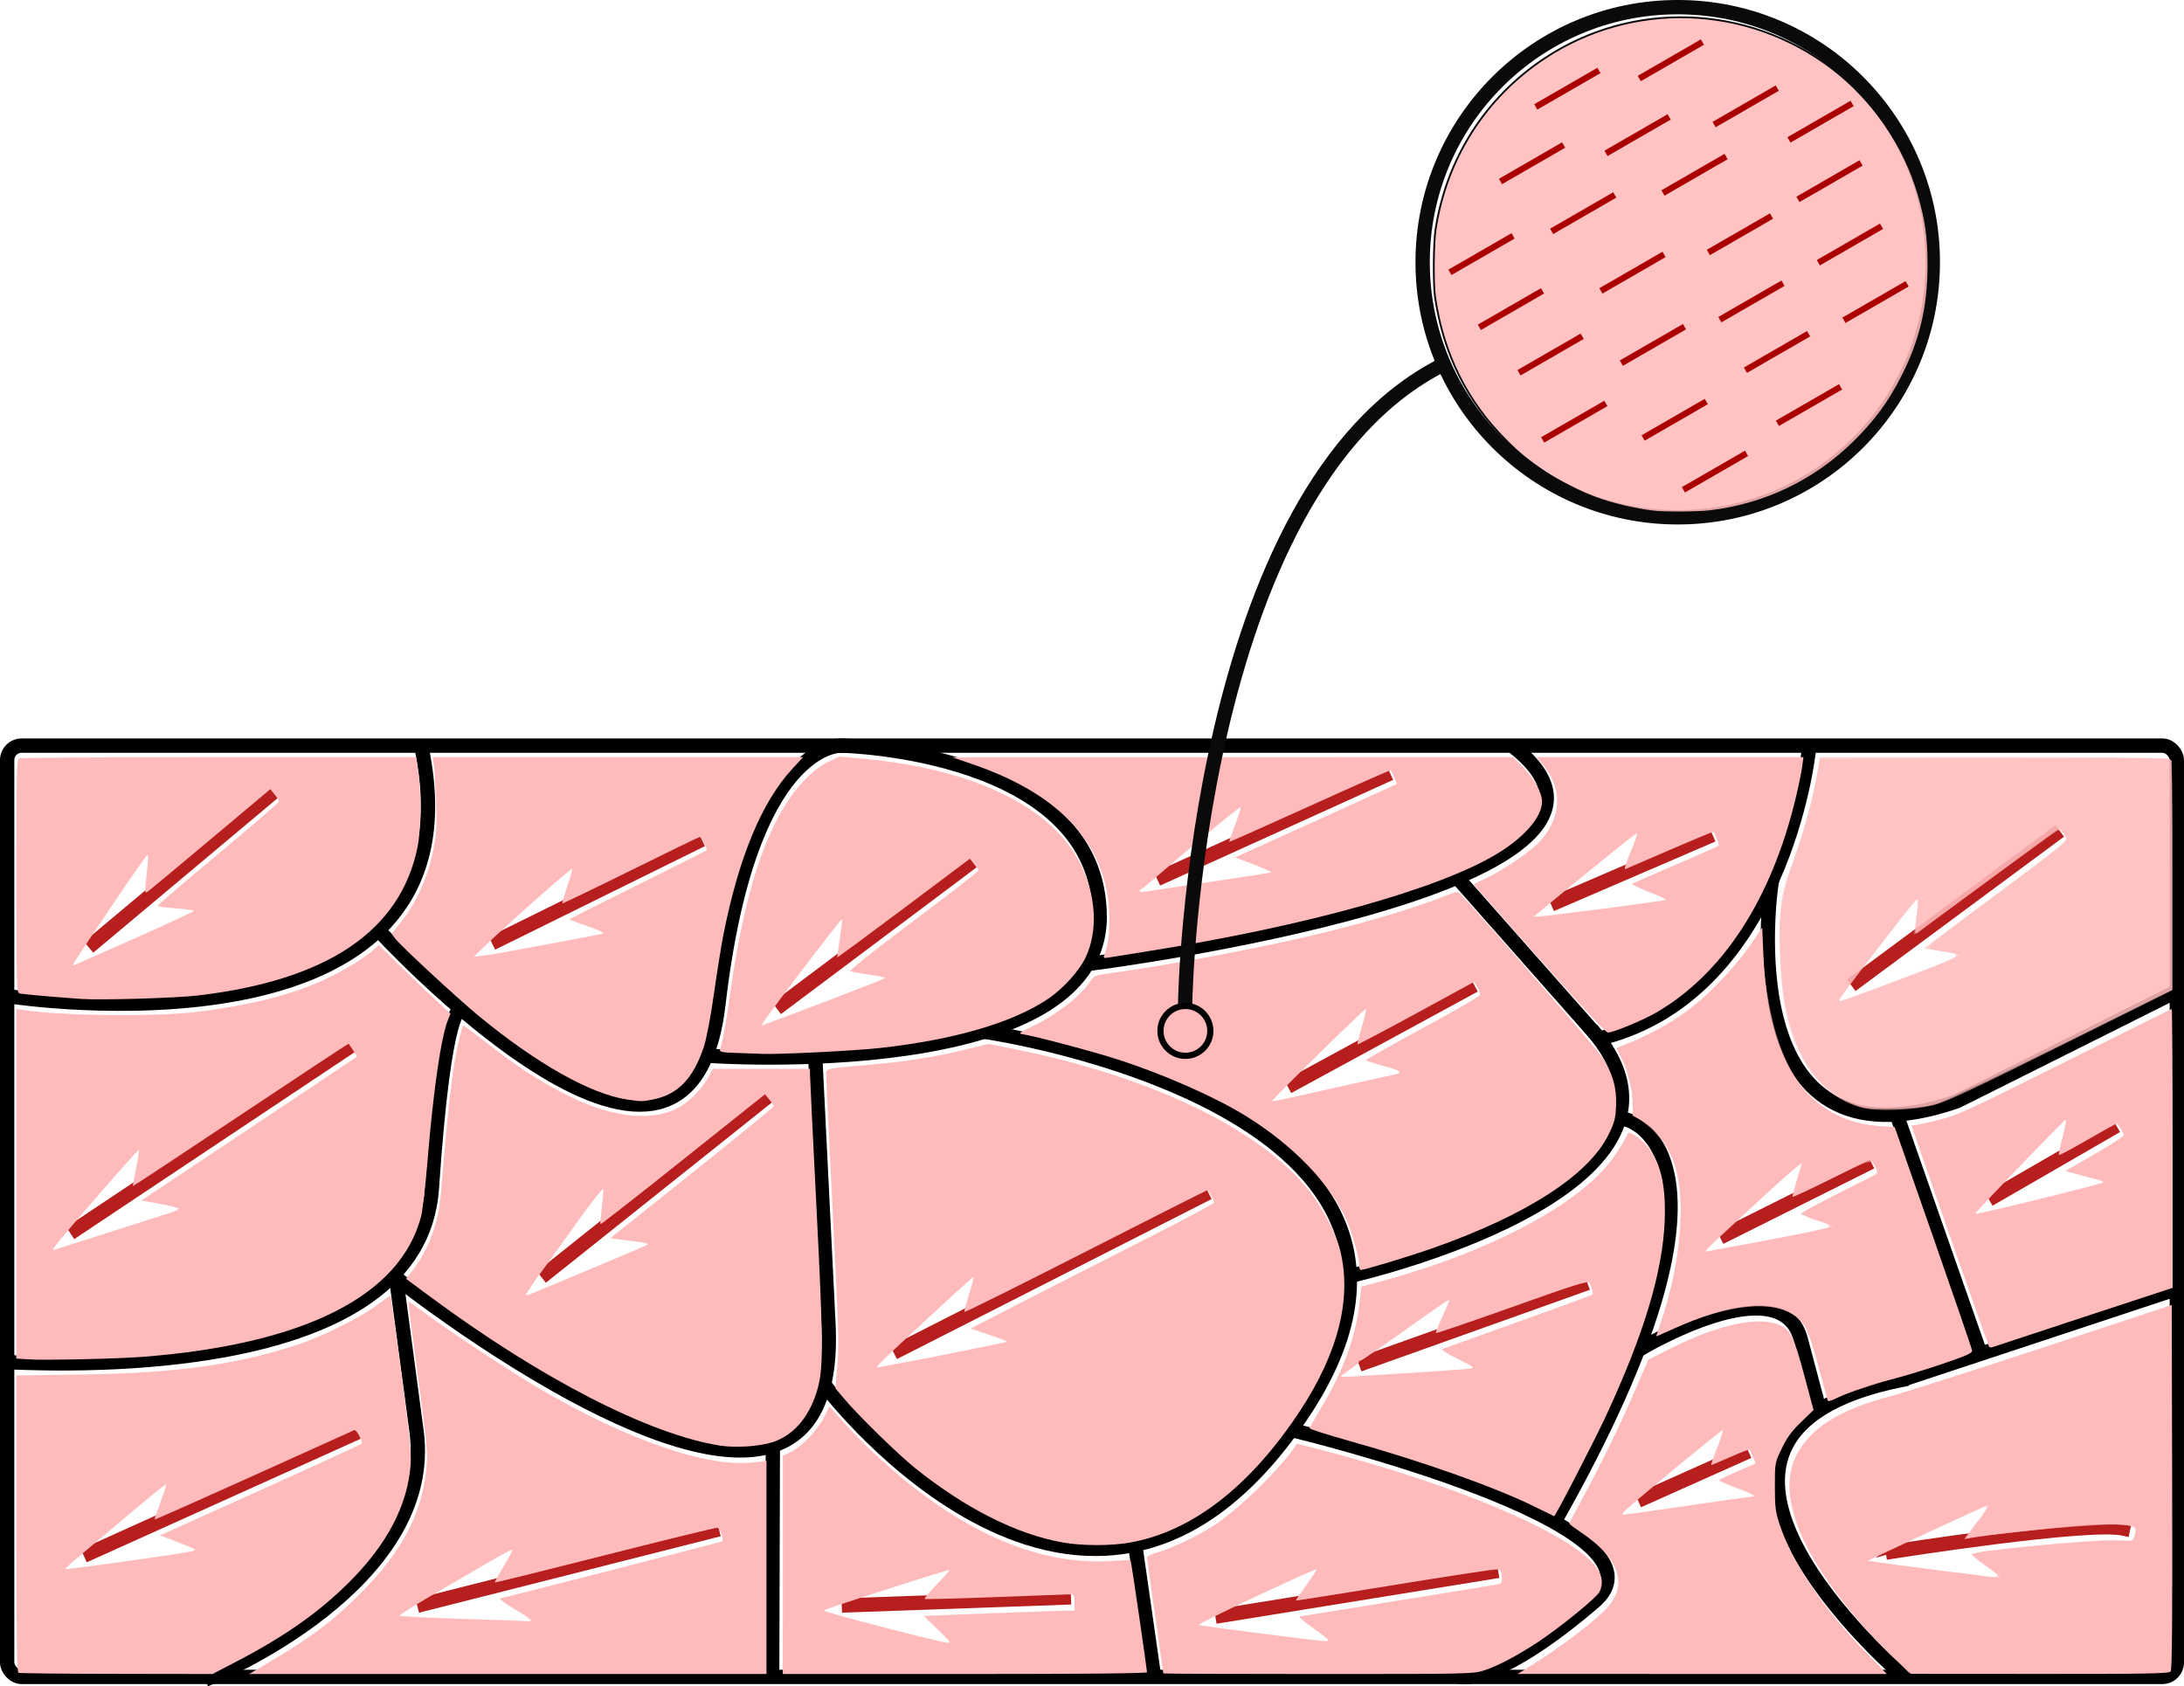 <?xml version="1.0" encoding="UTF-8" standalone="no"?>
<!-- Created with Inkscape (http://www.inkscape.org/) -->

<svg
   xmlns:dc="http://purl.org/dc/elements/1.1/"
   xmlns:cc="http://creativecommons.org/ns#"
   xmlns:rdf="http://www.w3.org/1999/02/22-rdf-syntax-ns#"
   xmlns:svg="http://www.w3.org/2000/svg"
   xmlns="http://www.w3.org/2000/svg"
   xmlns:sodipodi="http://sodipodi.sourceforge.net/DTD/sodipodi-0.dtd"
   xmlns:inkscape="http://www.inkscape.org/namespaces/inkscape"
   width="80.66mm"
   height="62.28mm"
   viewBox="0 0 80.66 62.28"
   version="1.1"
   id="svg8"
   sodipodi:docname="Momentos_mag.svg"
   inkscape:version="0.92.5 (2060ec1f9f, 2020-04-08)">
  <defs
     id="defs2">
    <marker
       inkscape:stockid="Arrow1Mend"
       orient="auto"
       refY="0"
       refX="0"
       id="marker4141"
       style="overflow:visible"
       inkscape:isstock="true">
      <path
         id="path4139"
         d="M 0,0 5,-5 -12.5,0 5,5 Z"
         style="fill:#ab0000;fill-opacity:1;fill-rule:evenodd;stroke:#ab0000;stroke-width:1pt;stroke-opacity:1"
         transform="matrix(-0.4,0,0,-0.4,-4,0)"
         inkscape:connector-curvature="0" />
    </marker>
    <marker
       inkscape:stockid="Arrow1Mend"
       orient="auto"
       refY="0"
       refX="0"
       id="marker3987"
       style="overflow:visible"
       inkscape:isstock="true">
      <path
         id="path3985"
         d="M 0,0 5,-5 -12.5,0 5,5 Z"
         style="fill:#ffbaba;fill-opacity:0.875;fill-rule:evenodd;stroke:#0a0a0a;stroke-width:1pt;stroke-opacity:1"
         transform="matrix(-0.4,0,0,-0.4,-4,0)"
         inkscape:connector-curvature="0" />
    </marker>
    <marker
       inkscape:stockid="Arrow1Mend"
       orient="auto"
       refY="0"
       refX="0"
       id="marker3839"
       style="overflow:visible"
       inkscape:isstock="true">
      <path
         id="path3837"
         d="M 0,0 5,-5 -12.5,0 5,5 Z"
         style="fill:#ffbaba;fill-opacity:0.875;fill-rule:evenodd;stroke:#0a0a0a;stroke-width:1pt;stroke-opacity:1"
         transform="matrix(-0.4,0,0,-0.4,-4,0)"
         inkscape:connector-curvature="0" />
    </marker>
    <marker
       inkscape:isstock="true"
       style="overflow:visible"
       id="marker2775"
       refX="0"
       refY="0"
       orient="auto"
       inkscape:stockid="Arrow1Mend"
       inkscape:collect="always">
      <path
         transform="matrix(-0.4,0,0,-0.4,-4,0)"
         style="fill:#b71e1e;fill-opacity:1;fill-rule:evenodd;stroke:#b71e1e;stroke-width:1pt;stroke-opacity:1"
         d="M 0,0 5,-5 -12.5,0 5,5 Z"
         id="path2773"
         inkscape:connector-curvature="0" />
    </marker>
    <marker
       inkscape:isstock="true"
       style="overflow:visible"
       id="marker2639"
       refX="0"
       refY="0"
       orient="auto"
       inkscape:stockid="Arrow1Mend">
      <path
         transform="matrix(-0.4,0,0,-0.4,-4,0)"
         style="fill:#b71e1e;fill-opacity:1;fill-rule:evenodd;stroke:#b71e1e;stroke-width:1pt;stroke-opacity:1"
         d="M 0,0 5,-5 -12.5,0 5,5 Z"
         id="path2637"
         inkscape:connector-curvature="0" />
    </marker>
    <marker
       inkscape:isstock="true"
       style="overflow:visible"
       id="marker2509"
       refX="0"
       refY="0"
       orient="auto"
       inkscape:stockid="Arrow1Mend"
       inkscape:collect="always">
      <path
         transform="matrix(-0.4,0,0,-0.4,-4,0)"
         style="fill:#b71e1e;fill-opacity:1;fill-rule:evenodd;stroke:#b71e1e;stroke-width:1pt;stroke-opacity:1"
         d="M 0,0 5,-5 -12.5,0 5,5 Z"
         id="path2507"
         inkscape:connector-curvature="0" />
    </marker>
    <marker
       inkscape:isstock="true"
       style="overflow:visible"
       id="marker2385"
       refX="0"
       refY="0"
       orient="auto"
       inkscape:stockid="Arrow1Mend"
       inkscape:collect="always">
      <path
         transform="matrix(-0.4,0,0,-0.4,-4,0)"
         style="fill:#b71e1e;fill-opacity:1;fill-rule:evenodd;stroke:#b71e1e;stroke-width:1pt;stroke-opacity:1"
         d="M 0,0 5,-5 -12.5,0 5,5 Z"
         id="path2383"
         inkscape:connector-curvature="0" />
    </marker>
    <marker
       inkscape:isstock="true"
       style="overflow:visible"
       id="marker2267"
       refX="0"
       refY="0"
       orient="auto"
       inkscape:stockid="Arrow1Mend">
      <path
         transform="matrix(-0.4,0,0,-0.4,-4,0)"
         style="fill:#b71e1e;fill-opacity:1;fill-rule:evenodd;stroke:#b71e1e;stroke-width:1pt;stroke-opacity:1"
         d="M 0,0 5,-5 -12.5,0 5,5 Z"
         id="path2265"
         inkscape:connector-curvature="0" />
    </marker>
    <marker
       inkscape:isstock="true"
       style="overflow:visible"
       id="marker2155"
       refX="0"
       refY="0"
       orient="auto"
       inkscape:stockid="Arrow1Mend">
      <path
         transform="matrix(-0.4,0,0,-0.4,-4,0)"
         style="fill:#b71e1e;fill-opacity:1;fill-rule:evenodd;stroke:#b71e1e;stroke-width:1pt;stroke-opacity:1"
         d="M 0,0 5,-5 -12.5,0 5,5 Z"
         id="path2153"
         inkscape:connector-curvature="0" />
    </marker>
    <marker
       inkscape:isstock="true"
       style="overflow:visible"
       id="marker2049"
       refX="0"
       refY="0"
       orient="auto"
       inkscape:stockid="Arrow1Mend">
      <path
         transform="matrix(-0.4,0,0,-0.4,-4,0)"
         style="fill:#b71e1e;fill-opacity:1;fill-rule:evenodd;stroke:#b71e1e;stroke-width:1pt;stroke-opacity:1"
         d="M 0,0 5,-5 -12.5,0 5,5 Z"
         id="path2047"
         inkscape:connector-curvature="0" />
    </marker>
    <marker
       inkscape:stockid="Arrow1Mend"
       orient="auto"
       refY="0"
       refX="0"
       id="marker1949"
       style="overflow:visible"
       inkscape:isstock="true"
       inkscape:collect="always">
      <path
         id="path1947"
         d="M 0,0 5,-5 -12.5,0 5,5 Z"
         style="fill:#b71e1e;fill-opacity:1;fill-rule:evenodd;stroke:#b71e1e;stroke-width:1pt;stroke-opacity:1"
         transform="matrix(-0.4,0,0,-0.4,-4,0)"
         inkscape:connector-curvature="0" />
    </marker>
    <marker
       inkscape:stockid="Arrow1Mend"
       orient="auto"
       refY="0"
       refX="0"
       id="marker1855"
       style="overflow:visible"
       inkscape:isstock="true"
       inkscape:collect="always">
      <path
         id="path1853"
         d="M 0,0 5,-5 -12.5,0 5,5 Z"
         style="fill:#b71e1e;fill-opacity:1;fill-rule:evenodd;stroke:#b71e1e;stroke-width:1pt;stroke-opacity:1"
         transform="matrix(-0.4,0,0,-0.4,-4,0)"
         inkscape:connector-curvature="0" />
    </marker>
    <marker
       inkscape:stockid="Arrow1Mend"
       orient="auto"
       refY="0"
       refX="0"
       id="marker1767"
       style="overflow:visible"
       inkscape:isstock="true"
       inkscape:collect="always">
      <path
         id="path1765"
         d="M 0,0 5,-5 -12.5,0 5,5 Z"
         style="fill:#b71e1e;fill-opacity:1;fill-rule:evenodd;stroke:#b71e1e;stroke-width:1pt;stroke-opacity:1"
         transform="matrix(-0.4,0,0,-0.4,-4,0)"
         inkscape:connector-curvature="0" />
    </marker>
    <marker
       inkscape:stockid="Arrow1Mend"
       orient="auto"
       refY="0"
       refX="0"
       id="marker1685"
       style="overflow:visible"
       inkscape:isstock="true">
      <path
         id="path1683"
         d="M 0,0 5,-5 -12.5,0 5,5 Z"
         style="fill:#b71e1e;fill-opacity:1;fill-rule:evenodd;stroke:#b71e1e;stroke-width:1pt;stroke-opacity:1"
         transform="matrix(-0.4,0,0,-0.4,-4,0)"
         inkscape:connector-curvature="0" />
    </marker>
    <marker
       inkscape:isstock="true"
       style="overflow:visible"
       id="marker1609"
       refX="0"
       refY="0"
       orient="auto"
       inkscape:stockid="Arrow1Mend"
       inkscape:collect="always">
      <path
         transform="matrix(-0.4,0,0,-0.4,-4,0)"
         style="fill:#b71e1e;fill-opacity:1;fill-rule:evenodd;stroke:#b71e1e;stroke-width:1pt;stroke-opacity:1"
         d="M 0,0 5,-5 -12.5,0 5,5 Z"
         id="path1607"
         inkscape:connector-curvature="0" />
    </marker>
    <marker
       inkscape:isstock="true"
       style="overflow:visible"
       id="marker1539"
       refX="0"
       refY="0"
       orient="auto"
       inkscape:stockid="Arrow1Mend"
       inkscape:collect="always">
      <path
         transform="matrix(-0.4,0,0,-0.4,-4,0)"
         style="fill:#b71e1e;fill-opacity:1;fill-rule:evenodd;stroke:#b71e1e;stroke-width:1pt;stroke-opacity:1"
         d="M 0,0 5,-5 -12.5,0 5,5 Z"
         id="path1537"
         inkscape:connector-curvature="0" />
    </marker>
    <marker
       inkscape:isstock="true"
       style="overflow:visible"
       id="marker1475"
       refX="0"
       refY="0"
       orient="auto"
       inkscape:stockid="Arrow1Mend"
       inkscape:collect="always">
      <path
         transform="matrix(-0.4,0,0,-0.4,-4,0)"
         style="fill:#b71e1e;fill-opacity:1;fill-rule:evenodd;stroke:#b71e1e;stroke-width:1pt;stroke-opacity:1"
         d="M 0,0 5,-5 -12.5,0 5,5 Z"
         id="path1473"
         inkscape:connector-curvature="0" />
    </marker>
    <marker
       inkscape:stockid="Arrow1Mend"
       orient="auto"
       refY="0"
       refX="0"
       id="marker1417"
       style="overflow:visible"
       inkscape:isstock="true">
      <path
         id="path1415"
         d="M 0,0 5,-5 -12.5,0 5,5 Z"
         style="fill:#b71e1e;fill-opacity:1;fill-rule:evenodd;stroke:#b71e1e;stroke-width:1pt;stroke-opacity:1"
         transform="matrix(-0.4,0,0,-0.4,-4,0)"
         inkscape:connector-curvature="0" />
    </marker>
    <marker
       inkscape:stockid="Arrow1Mend"
       orient="auto"
       refY="0"
       refX="0"
       id="marker1371"
       style="overflow:visible"
       inkscape:isstock="true">
      <path
         id="path1369"
         d="M 0,0 5,-5 -12.5,0 5,5 Z"
         style="fill:#b71e1e;fill-opacity:1;fill-rule:evenodd;stroke:#b71e1e;stroke-width:1pt;stroke-opacity:1"
         transform="matrix(-0.4,0,0,-0.4,-4,0)"
         inkscape:connector-curvature="0" />
    </marker>
    <marker
       inkscape:stockid="Arrow1Mend"
       orient="auto"
       refY="0"
       refX="0"
       id="marker1331"
       style="overflow:visible"
       inkscape:isstock="true"
       inkscape:collect="always">
      <path
         id="path1329"
         d="M 0,0 5,-5 -12.5,0 5,5 Z"
         style="fill:#b71e1e;fill-opacity:1;fill-rule:evenodd;stroke:#b71e1e;stroke-width:1pt;stroke-opacity:1"
         transform="matrix(-0.4,0,0,-0.4,-4,0)"
         inkscape:connector-curvature="0" />
    </marker>
    <marker
       inkscape:stockid="Arrow1Mend"
       orient="auto"
       refY="0"
       refX="0"
       id="marker1233"
       style="overflow:visible"
       inkscape:isstock="true">
      <path
         id="path1231"
         d="M 0,0 5,-5 -12.5,0 5,5 Z"
         style="fill:#000000;fill-opacity:1;fill-rule:evenodd;stroke:#000000;stroke-width:1pt;stroke-opacity:1"
         transform="matrix(-0.4,0,0,-0.4,-4,0)"
         inkscape:connector-curvature="0" />
    </marker>
    <marker
       inkscape:stockid="Arrow1Mend"
       orient="auto"
       refY="0"
       refX="0"
       id="marker1205"
       style="overflow:visible"
       inkscape:isstock="true">
      <path
         id="path1203"
         d="M 0,0 5,-5 -12.5,0 5,5 Z"
         style="fill:#b71e1e;fill-opacity:1;fill-rule:evenodd;stroke:#b71e1e;stroke-width:1pt;stroke-opacity:1"
         transform="matrix(-0.4,0,0,-0.4,-4,0)"
         inkscape:connector-curvature="0" />
    </marker>
    <marker
       inkscape:stockid="Arrow1Mend"
       orient="auto"
       refY="0"
       refX="0"
       id="Arrow1Mend"
       style="overflow:visible"
       inkscape:isstock="true">
      <path
         id="path870"
         d="M 0,0 5,-5 -12.5,0 5,5 Z"
         style="fill:#b71e1e;fill-opacity:1;fill-rule:evenodd;stroke:#b71e1e;stroke-width:1pt;stroke-opacity:1"
         transform="matrix(-0.4,0,0,-0.4,-4,0)"
         inkscape:connector-curvature="0" />
    </marker>
    <marker
       inkscape:stockid="Arrow1Mend"
       orient="auto"
       refY="0"
       refX="0"
       id="marker4141-3"
       style="overflow:visible"
       inkscape:isstock="true">
      <path
         inkscape:connector-curvature="0"
         id="path4139-6"
         d="M 0,0 5,-5 -12.5,0 5,5 Z"
         style="fill:#ab0000;fill-opacity:1;fill-rule:evenodd;stroke:#ab0000;stroke-width:1pt;stroke-opacity:1"
         transform="matrix(-0.4,0,0,-0.4,-4,0)" />
    </marker>
    <marker
       inkscape:stockid="Arrow1Mend"
       orient="auto"
       refY="0"
       refX="0"
       id="marker4141-5"
       style="overflow:visible"
       inkscape:isstock="true">
      <path
         inkscape:connector-curvature="0"
         id="path4139-3"
         d="M 0,0 5,-5 -12.5,0 5,5 Z"
         style="fill:#ab0000;fill-opacity:1;fill-rule:evenodd;stroke:#ab0000;stroke-width:1pt;stroke-opacity:1"
         transform="matrix(-0.4,0,0,-0.4,-4,0)" />
    </marker>
    <marker
       inkscape:stockid="Arrow1Mend"
       orient="auto"
       refY="0"
       refX="0"
       id="marker4141-6"
       style="overflow:visible"
       inkscape:isstock="true">
      <path
         inkscape:connector-curvature="0"
         id="path4139-2"
         d="M 0,0 5,-5 -12.5,0 5,5 Z"
         style="fill:#ab0000;fill-opacity:1;fill-rule:evenodd;stroke:#ab0000;stroke-width:1pt;stroke-opacity:1"
         transform="matrix(-0.4,0,0,-0.4,-4,0)" />
    </marker>
    <marker
       inkscape:stockid="Arrow1Mend"
       orient="auto"
       refY="0"
       refX="0"
       id="marker4141-1"
       style="overflow:visible"
       inkscape:isstock="true">
      <path
         inkscape:connector-curvature="0"
         id="path4139-27"
         d="M 0,0 5,-5 -12.5,0 5,5 Z"
         style="fill:#ab0000;fill-opacity:1;fill-rule:evenodd;stroke:#ab0000;stroke-width:1pt;stroke-opacity:1"
         transform="matrix(-0.4,0,0,-0.4,-4,0)" />
    </marker>
    <marker
       inkscape:stockid="Arrow1Mend"
       orient="auto"
       refY="0"
       refX="0"
       id="marker4141-9"
       style="overflow:visible"
       inkscape:isstock="true">
      <path
         inkscape:connector-curvature="0"
         id="path4139-36"
         d="M 0,0 5,-5 -12.5,0 5,5 Z"
         style="fill:#ab0000;fill-opacity:1;fill-rule:evenodd;stroke:#ab0000;stroke-width:1pt;stroke-opacity:1"
         transform="matrix(-0.4,0,0,-0.4,-4,0)" />
    </marker>
    <marker
       inkscape:stockid="Arrow1Mend"
       orient="auto"
       refY="0"
       refX="0"
       id="marker4141-2"
       style="overflow:visible"
       inkscape:isstock="true">
      <path
         inkscape:connector-curvature="0"
         id="path4139-61"
         d="M 0,0 5,-5 -12.5,0 5,5 Z"
         style="fill:#ab0000;fill-opacity:1;fill-rule:evenodd;stroke:#ab0000;stroke-width:1pt;stroke-opacity:1"
         transform="matrix(-0.4,0,0,-0.4,-4,0)" />
    </marker>
    <marker
       inkscape:stockid="Arrow1Mend"
       orient="auto"
       refY="0"
       refX="0"
       id="marker4141-7"
       style="overflow:visible"
       inkscape:isstock="true">
      <path
         inkscape:connector-curvature="0"
         id="path4139-9"
         d="M 0,0 5,-5 -12.5,0 5,5 Z"
         style="fill:#ab0000;fill-opacity:1;fill-rule:evenodd;stroke:#ab0000;stroke-width:1pt;stroke-opacity:1"
         transform="matrix(-0.4,0,0,-0.4,-4,0)" />
    </marker>
    <marker
       inkscape:stockid="Arrow1Mend"
       orient="auto"
       refY="0"
       refX="0"
       id="marker4141-0"
       style="overflow:visible"
       inkscape:isstock="true">
      <path
         inkscape:connector-curvature="0"
         id="path4139-23"
         d="M 0,0 5,-5 -12.5,0 5,5 Z"
         style="fill:#ab0000;fill-opacity:1;fill-rule:evenodd;stroke:#ab0000;stroke-width:1pt;stroke-opacity:1"
         transform="matrix(-0.4,0,0,-0.4,-4,0)" />
    </marker>
    <marker
       inkscape:stockid="Arrow1Mend"
       orient="auto"
       refY="0"
       refX="0"
       id="marker4141-92"
       style="overflow:visible"
       inkscape:isstock="true">
      <path
         inkscape:connector-curvature="0"
         id="path4139-28"
         d="M 0,0 5,-5 -12.5,0 5,5 Z"
         style="fill:#ab0000;fill-opacity:1;fill-rule:evenodd;stroke:#ab0000;stroke-width:1pt;stroke-opacity:1"
         transform="matrix(-0.4,0,0,-0.4,-4,0)" />
    </marker>
    <marker
       inkscape:stockid="Arrow1Mend"
       orient="auto"
       refY="0"
       refX="0"
       id="marker4141-36"
       style="overflow:visible"
       inkscape:isstock="true">
      <path
         inkscape:connector-curvature="0"
         id="path4139-1"
         d="M 0,0 5,-5 -12.5,0 5,5 Z"
         style="fill:#ab0000;fill-opacity:1;fill-rule:evenodd;stroke:#ab0000;stroke-width:1pt;stroke-opacity:1"
         transform="matrix(-0.4,0,0,-0.4,-4,0)" />
    </marker>
    <marker
       inkscape:stockid="Arrow1Mend"
       orient="auto"
       refY="0"
       refX="0"
       id="marker4141-31"
       style="overflow:visible"
       inkscape:isstock="true">
      <path
         inkscape:connector-curvature="0"
         id="path4139-94"
         d="M 0,0 5,-5 -12.5,0 5,5 Z"
         style="fill:#ab0000;fill-opacity:1;fill-rule:evenodd;stroke:#ab0000;stroke-width:1pt;stroke-opacity:1"
         transform="matrix(-0.4,0,0,-0.4,-4,0)" />
    </marker>
    <marker
       inkscape:stockid="Arrow1Mend"
       orient="auto"
       refY="0"
       refX="0"
       id="marker4141-4"
       style="overflow:visible"
       inkscape:isstock="true">
      <path
         inkscape:connector-curvature="0"
         id="path4139-5"
         d="M 0,0 5,-5 -12.5,0 5,5 Z"
         style="fill:#ab0000;fill-opacity:1;fill-rule:evenodd;stroke:#ab0000;stroke-width:1pt;stroke-opacity:1"
         transform="matrix(-0.4,0,0,-0.4,-4,0)" />
    </marker>
    <marker
       inkscape:stockid="Arrow1Mend"
       orient="auto"
       refY="0"
       refX="0"
       id="marker4141-61"
       style="overflow:visible"
       inkscape:isstock="true">
      <path
         inkscape:connector-curvature="0"
         id="path4139-0"
         d="M 0,0 5,-5 -12.5,0 5,5 Z"
         style="fill:#ab0000;fill-opacity:1;fill-rule:evenodd;stroke:#ab0000;stroke-width:1pt;stroke-opacity:1"
         transform="matrix(-0.4,0,0,-0.4,-4,0)" />
    </marker>
    <marker
       inkscape:stockid="Arrow1Mend"
       orient="auto"
       refY="0"
       refX="0"
       id="marker4141-32"
       style="overflow:visible"
       inkscape:isstock="true">
      <path
         inkscape:connector-curvature="0"
         id="path4139-06"
         d="M 0,0 5,-5 -12.5,0 5,5 Z"
         style="fill:#ab0000;fill-opacity:1;fill-rule:evenodd;stroke:#ab0000;stroke-width:1pt;stroke-opacity:1"
         transform="matrix(-0.4,0,0,-0.4,-4,0)" />
    </marker>
    <marker
       inkscape:stockid="Arrow1Mend"
       orient="auto"
       refY="0"
       refX="0"
       id="marker4141-55"
       style="overflow:visible"
       inkscape:isstock="true">
      <path
         inkscape:connector-curvature="0"
         id="path4139-4"
         d="M 0,0 5,-5 -12.5,0 5,5 Z"
         style="fill:#ab0000;fill-opacity:1;fill-rule:evenodd;stroke:#ab0000;stroke-width:1pt;stroke-opacity:1"
         transform="matrix(-0.4,0,0,-0.4,-4,0)" />
    </marker>
    <marker
       inkscape:stockid="Arrow1Mend"
       orient="auto"
       refY="0"
       refX="0"
       id="marker4141-56"
       style="overflow:visible"
       inkscape:isstock="true">
      <path
         inkscape:connector-curvature="0"
         id="path4139-93"
         d="M 0,0 5,-5 -12.5,0 5,5 Z"
         style="fill:#ab0000;fill-opacity:1;fill-rule:evenodd;stroke:#ab0000;stroke-width:1pt;stroke-opacity:1"
         transform="matrix(-0.4,0,0,-0.4,-4,0)" />
    </marker>
    <marker
       inkscape:stockid="Arrow1Mend"
       orient="auto"
       refY="0"
       refX="0"
       id="marker4141-52"
       style="overflow:visible"
       inkscape:isstock="true">
      <path
         inkscape:connector-curvature="0"
         id="path4139-54"
         d="M 0,0 5,-5 -12.5,0 5,5 Z"
         style="fill:#ab0000;fill-opacity:1;fill-rule:evenodd;stroke:#ab0000;stroke-width:1pt;stroke-opacity:1"
         transform="matrix(-0.4,0,0,-0.4,-4,0)" />
    </marker>
    <marker
       inkscape:stockid="Arrow1Mend"
       orient="auto"
       refY="0"
       refX="0"
       id="marker4141-30"
       style="overflow:visible"
       inkscape:isstock="true">
      <path
         inkscape:connector-curvature="0"
         id="path4139-7"
         d="M 0,0 5,-5 -12.5,0 5,5 Z"
         style="fill:#ab0000;fill-opacity:1;fill-rule:evenodd;stroke:#ab0000;stroke-width:1pt;stroke-opacity:1"
         transform="matrix(-0.4,0,0,-0.4,-4,0)" />
    </marker>
    <marker
       inkscape:stockid="Arrow1Mend"
       orient="auto"
       refY="0"
       refX="0"
       id="marker4141-8"
       style="overflow:visible"
       inkscape:isstock="true">
      <path
         inkscape:connector-curvature="0"
         id="path4139-8"
         d="M 0,0 5,-5 -12.5,0 5,5 Z"
         style="fill:#ab0000;fill-opacity:1;fill-rule:evenodd;stroke:#ab0000;stroke-width:1pt;stroke-opacity:1"
         transform="matrix(-0.4,0,0,-0.4,-4,0)" />
    </marker>
    <marker
       inkscape:stockid="Arrow1Mend"
       orient="auto"
       refY="0"
       refX="0"
       id="marker4141-314"
       style="overflow:visible"
       inkscape:isstock="true">
      <path
         inkscape:connector-curvature="0"
         id="path4139-92"
         d="M 0,0 5,-5 -12.5,0 5,5 Z"
         style="fill:#ab0000;fill-opacity:1;fill-rule:evenodd;stroke:#ab0000;stroke-width:1pt;stroke-opacity:1"
         transform="matrix(-0.4,0,0,-0.4,-4,0)" />
    </marker>
    <marker
       inkscape:stockid="Arrow1Mend"
       orient="auto"
       refY="0"
       refX="0"
       id="marker4141-926"
       style="overflow:visible"
       inkscape:isstock="true">
      <path
         inkscape:connector-curvature="0"
         id="path4139-64"
         d="M 0,0 5,-5 -12.5,0 5,5 Z"
         style="fill:#ab0000;fill-opacity:1;fill-rule:evenodd;stroke:#ab0000;stroke-width:1pt;stroke-opacity:1"
         transform="matrix(-0.4,0,0,-0.4,-4,0)" />
    </marker>
    <marker
       inkscape:stockid="Arrow1Mend"
       orient="auto"
       refY="0"
       refX="0"
       id="marker4141-04"
       style="overflow:visible"
       inkscape:isstock="true">
      <path
         inkscape:connector-curvature="0"
         id="path4139-87"
         d="M 0,0 5,-5 -12.5,0 5,5 Z"
         style="fill:#ab0000;fill-opacity:1;fill-rule:evenodd;stroke:#ab0000;stroke-width:1pt;stroke-opacity:1"
         transform="matrix(-0.4,0,0,-0.4,-4,0)" />
    </marker>
  </defs>
  <sodipodi:namedview
     id="base"
     pagecolor="#ffffff"
     bordercolor="#666666"
     borderopacity="1.0"
     inkscape:pageopacity="0.0"
     inkscape:pageshadow="2"
     inkscape:zoom="0.98994949"
     inkscape:cx="88.400705"
     inkscape:cy="8.5853191"
     inkscape:document-units="mm"
     inkscape:current-layer="layer1"
     showgrid="false"
     inkscape:window-width="1920"
     inkscape:window-height="1016"
     inkscape:window-x="0"
     inkscape:window-y="27"
     inkscape:window-maximized="1" />
  <g
     inkscape:label="Layer 1"
     inkscape:groupmode="layer"
     id="layer1"
     transform="translate(-14.477,-56.661)">
    <g
       id="g14503">
      <rect
         ry="0.535"
         rx="0.535"
         y="84.199"
         x="14.741"
         height="34.396"
         width="80.131"
         id="rect815"
         style="opacity:1;fill:none;fill-opacity:1;stroke:#000000;stroke-width:0.529;stroke-linecap:square;stroke-miterlimit:4;stroke-dasharray:none;stroke-dashoffset:0;stroke-opacity:1;paint-order:markers fill stroke" />
      <path
         sodipodi:nodetypes="cc"
         inkscape:connector-curvature="0"
         id="path821"
         d="m 14.836,93.46 c 0,0 17.67,2.74 15.214,-9.166"
         style="opacity:1;fill:none;fill-opacity:1;stroke:#000000;stroke-width:0.529;stroke-linecap:square;stroke-miterlimit:4;stroke-dasharray:none;stroke-dashoffset:0;stroke-opacity:1;paint-order:markers fill stroke" />
      <path
         sodipodi:nodetypes="cscsc"
         inkscape:connector-curvature="0"
         id="path823"
         d="m 28.443,91.003 c 0,0 11.434,12.473 12.568,2.74 1.134,-9.733 4.536,-9.544 4.536,-9.544 0,0 9.544,0.189 9.544,6.331 0,6.142 -14.41,5.126 -14.41,5.126"
         style="opacity:1;fill:none;fill-opacity:1;stroke:#000000;stroke-width:0.529;stroke-linecap:square;stroke-miterlimit:4;stroke-dasharray:none;stroke-dashoffset:0;stroke-opacity:1;paint-order:markers fill stroke" />
      <path
         sodipodi:nodetypes="cc"
         inkscape:connector-curvature="0"
         id="path825"
         d="m 54.901,92.231 c 0,0 21.816,-2.799 15.58,-7.902"
         style="opacity:1;fill:none;fill-opacity:1;stroke:#000000;stroke-width:0.529;stroke-linecap:square;stroke-miterlimit:4;stroke-dasharray:none;stroke-dashoffset:0;stroke-opacity:1;paint-order:markers fill stroke" />
      <path
         sodipodi:nodetypes="csc"
         inkscape:connector-curvature="0"
         id="path827"
         d="m 14.788,106.972 c 2.362,0.095 15.166,0.567 15.639,-6.426 0.472,-6.993 1.075,-6.591 1.075,-6.591"
         style="opacity:1;fill:none;fill-opacity:1;stroke:#000000;stroke-width:0.529;stroke-linecap:square;stroke-miterlimit:4;stroke-dasharray:none;stroke-dashoffset:0;stroke-opacity:1;paint-order:markers fill stroke" />
      <path
         sodipodi:nodetypes="csc"
         inkscape:connector-curvature="0"
         id="path829"
         d="m 29.104,103.854 c 0,0 16.536,13.135 15.969,1.701 -0.567,-11.434 -0.484,-9.816 -0.484,-9.816"
         style="opacity:1;fill:none;fill-opacity:1;stroke:#000000;stroke-width:0.529;stroke-linecap:square;stroke-miterlimit:4;stroke-dasharray:none;stroke-dashoffset:0;stroke-opacity:1;paint-order:markers fill stroke" />
      <path
         sodipodi:nodetypes="csc"
         inkscape:connector-curvature="0"
         id="path831"
         d="m 22.301,118.595 c 0,0 8.315,-3.402 7.56,-9.071 l -0.756,-5.67"
         style="opacity:1;fill:none;fill-opacity:1;stroke:#000000;stroke-width:0.529;stroke-linecap:square;stroke-miterlimit:4;stroke-dasharray:none;stroke-dashoffset:0;stroke-opacity:1;paint-order:markers fill stroke" />
      <path
         sodipodi:nodetypes="cc"
         inkscape:connector-curvature="0"
         id="path833"
         d="m 42.995,118.406 0.024,-8.221"
         style="opacity:1;fill:none;fill-opacity:1;stroke:#000000;stroke-width:0.529;stroke-linecap:square;stroke-miterlimit:4;stroke-dasharray:none;stroke-dashoffset:0;stroke-opacity:1;paint-order:markers fill stroke" />
      <path
         sodipodi:nodetypes="csc"
         inkscape:connector-curvature="0"
         id="path835"
         d="m 45.05,107.965 c 0,0 9.568,12.52 17.411,1.087 C 70.304,97.618 50.932,94.783 50.932,94.783"
         style="opacity:1;fill:none;fill-opacity:1;stroke:#000000;stroke-width:0.529;stroke-linecap:square;stroke-miterlimit:4;stroke-dasharray:none;stroke-dashoffset:0;stroke-opacity:1;paint-order:markers fill stroke" />
      <path
         sodipodi:nodetypes="ccc"
         inkscape:connector-curvature="0"
         id="path837"
         d="m 62.337,109.516 c 0,0 14.108,3.41 11.085,6.244 -3.496,3.024 -4.91,2.84 -4.91,2.84"
         style="opacity:1;fill:none;fill-opacity:1;stroke:#000000;stroke-width:0.529;stroke-linecap:square;stroke-miterlimit:4;stroke-dasharray:none;stroke-dashoffset:0;stroke-opacity:1;paint-order:markers fill stroke" />
      <path
         sodipodi:nodetypes="cc"
         inkscape:connector-curvature="0"
         id="path839"
         d="m 56.413,113.798 0.661,4.608"
         style="opacity:1;fill:none;fill-opacity:1;stroke:#000000;stroke-width:0.529;stroke-linecap:square;stroke-miterlimit:4;stroke-dasharray:none;stroke-dashoffset:0;stroke-opacity:1;paint-order:markers fill stroke" />
      <path
         inkscape:connector-curvature="0"
         id="path841"
         d="m 64.445,103.76 c 0,0 13.607,-3.118 8.977,-8.882"
         style="opacity:1;fill:none;fill-opacity:1;stroke:#000000;stroke-width:0.529;stroke-linecap:square;stroke-miterlimit:4;stroke-dasharray:none;stroke-dashoffset:0;stroke-opacity:1;paint-order:markers fill stroke" />
      <path
         inkscape:connector-curvature="0"
         id="path843"
         d="M 73.422,94.877 C 68.414,89.208 68.414,89.208 68.414,89.208 v 0"
         style="opacity:1;fill:none;fill-opacity:1;stroke:#000000;stroke-width:0.529;stroke-linecap:square;stroke-miterlimit:4;stroke-dasharray:none;stroke-dashoffset:0;stroke-opacity:1;paint-order:markers fill stroke" />
      <path
         sodipodi:nodetypes="cc"
         inkscape:connector-curvature="0"
         id="path845"
         d="M 71.943,112.776 C 79.56,99.279 74.568,98.018 74.568,98.018"
         style="opacity:1;fill:none;fill-opacity:1;stroke:#000000;stroke-width:0.529;stroke-linecap:square;stroke-miterlimit:4;stroke-dasharray:none;stroke-dashoffset:0;stroke-opacity:1;paint-order:markers fill stroke" />
      <path
         sodipodi:nodetypes="cc"
         inkscape:connector-curvature="0"
         id="path847"
         d="m 84.678,118.478 c 0,0 -10.216,-8.766 -0.011,-10.844"
         style="opacity:1;fill:none;fill-opacity:1;stroke:#000000;stroke-width:0.529;stroke-linecap:square;stroke-miterlimit:4;stroke-dasharray:none;stroke-dashoffset:0;stroke-opacity:1;paint-order:markers fill stroke" />
      <path
         sodipodi:nodetypes="cc"
         inkscape:connector-curvature="0"
         id="path849"
         d="m 84.956,107.545 9.727,-3.219"
         style="opacity:1;fill:none;fill-opacity:1;stroke:#000000;stroke-width:0.529;stroke-linecap:square;stroke-miterlimit:4;stroke-dasharray:none;stroke-dashoffset:0;stroke-opacity:1;paint-order:markers fill stroke" />
      <path
         sodipodi:nodetypes="csc"
         inkscape:connector-curvature="0"
         id="path851"
         d="m 75.087,106.465 c 0,0 5.164,-3.09 5.894,-0.343 l 0.664,2.498"
         style="opacity:1;fill:none;fill-opacity:1;stroke:#000000;stroke-width:0.529;stroke-linecap:square;stroke-miterlimit:4;stroke-dasharray:none;stroke-dashoffset:0;stroke-opacity:1;paint-order:markers fill stroke" />
      <path
         sodipodi:nodetypes="cc"
         inkscape:connector-curvature="0"
         id="path853"
         d="m 73.682,94.984 c 6.615,-1.701 7.583,-10.501 7.583,-10.501"
         style="opacity:1;fill:none;fill-opacity:1;stroke:#000000;stroke-width:0.529;stroke-linecap:square;stroke-miterlimit:4;stroke-dasharray:none;stroke-dashoffset:0;stroke-opacity:1;paint-order:markers fill stroke" />
      <path
         sodipodi:nodetypes="ccc"
         inkscape:connector-curvature="0"
         id="path855"
         d="m 79.895,89.338 c 0,0 -1.654,10.926 6.851,7.997 L 94.778,93.318"
         style="opacity:1;fill:none;fill-opacity:1;stroke:#000000;stroke-width:0.529;stroke-linecap:square;stroke-miterlimit:4;stroke-dasharray:none;stroke-dashoffset:0;stroke-opacity:1;paint-order:markers fill stroke" />
      <path
         sodipodi:nodetypes="cc"
         inkscape:connector-curvature="0"
         id="path857"
         d="m 84.56,97.925 3.036,8.67"
         style="opacity:1;fill:none;fill-opacity:1;stroke:#000000;stroke-width:0.529;stroke-linecap:square;stroke-miterlimit:4;stroke-dasharray:none;stroke-dashoffset:0;stroke-opacity:1;paint-order:markers fill stroke" />
      <path
         inkscape:connector-curvature="0"
         id="path859"
         d="m 27.214,95.444 -9.922,6.615"
         style="opacity:1;fill:#b71e1e;fill-opacity:1;stroke:#b71e1e;stroke-width:0.529;stroke-linecap:square;stroke-miterlimit:4;stroke-dasharray:none;stroke-dashoffset:0;stroke-opacity:1;marker-end:url(#Arrow1Mend);paint-order:markers fill stroke" />
      <path
         inkscape:connector-curvature="0"
         id="path1157"
         d="m 24.379,86.089 -6.426,5.386"
         style="opacity:1;fill:#b71e1e;fill-opacity:1;stroke:#b71e1e;stroke-width:0.529;stroke-linecap:square;stroke-miterlimit:4;stroke-dasharray:none;stroke-dashoffset:0;stroke-opacity:1;marker-end:url(#marker1205);paint-order:markers fill stroke" />
      <path
         inkscape:connector-curvature="0"
         id="path1167"
         d="m 42.617,97.334 -7.938,6.331"
         style="opacity:1;fill:#b71e1e;fill-opacity:1;stroke:#b71e1e;stroke-width:0.529;stroke-linecap:square;stroke-miterlimit:4;stroke-dasharray:none;stroke-dashoffset:0;stroke-opacity:1;marker-end:url(#marker1417);paint-order:markers fill stroke" />
      <path
         inkscape:connector-curvature="0"
         id="path1169"
         d="m 50.176,88.641 -6.804,5.103"
         style="opacity:1;fill:#b71e1e;fill-opacity:1;stroke:#b71e1e;stroke-width:0.529;stroke-linecap:square;stroke-miterlimit:4;stroke-dasharray:none;stroke-dashoffset:0;stroke-opacity:1;marker-end:url(#marker1539);paint-order:markers fill stroke" />
      <path
         inkscape:connector-curvature="0"
         id="path1173"
         d="m 53.767,115.666 -7.938,0.283"
         style="opacity:1;fill:#b71e1e;fill-opacity:1;stroke:#b71e1e;stroke-width:0.529;stroke-linecap:square;stroke-miterlimit:4;stroke-dasharray:none;stroke-dashoffset:0;stroke-opacity:1;marker-end:url(#marker1685);paint-order:markers fill stroke" />
      <path
         inkscape:connector-curvature="0"
         id="path1175"
         d="m 69.548,114.721 -9.922,1.606"
         style="opacity:1;fill:#b71e1e;fill-opacity:1;stroke:#b71e1e;stroke-width:0.529;stroke-linecap:square;stroke-miterlimit:4;stroke-dasharray:none;stroke-dashoffset:0;stroke-opacity:1;marker-end:url(#marker2049);paint-order:markers fill stroke" />
      <path
         inkscape:connector-curvature="0"
         id="path1177"
         d="m 72.855,104.138 -7.938,2.835"
         style="opacity:1;fill:#b71e1e;fill-opacity:1;stroke:#b71e1e;stroke-width:0.529;stroke-linecap:square;stroke-miterlimit:4;stroke-dasharray:none;stroke-dashoffset:0;stroke-opacity:1;marker-end:url(#marker1949);paint-order:markers fill stroke" />
      <path
         inkscape:connector-curvature="0"
         id="path1179"
         d="m 68.697,93.176 -6.426,3.496"
         style="opacity:1;fill:#b71e1e;fill-opacity:1;stroke:#b71e1e;stroke-width:0.529;stroke-linecap:square;stroke-miterlimit:4;stroke-dasharray:none;stroke-dashoffset:0;stroke-opacity:1;marker-end:url(#marker1855);paint-order:markers fill stroke" />
      <path
         inkscape:connector-curvature="0"
         id="path1181"
         d="m 65.579,85.333 -8.126,3.685"
         style="opacity:1;fill:#b71e1e;fill-opacity:1;stroke:#b71e1e;stroke-width:0.529;stroke-linecap:square;stroke-miterlimit:4;stroke-dasharray:none;stroke-dashoffset:0;stroke-opacity:1;marker-end:url(#marker1767);paint-order:markers fill stroke" />
      <path
         inkscape:connector-curvature="0"
         id="path1183"
         d="m 77.485,87.601 -5.481,2.362"
         style="opacity:1;fill:#b71e1e;fill-opacity:1;stroke:#b71e1e;stroke-width:0.529;stroke-linecap:square;stroke-miterlimit:4;stroke-dasharray:none;stroke-dashoffset:0;stroke-opacity:1;marker-end:url(#marker2385);paint-order:markers fill stroke" />
      <path
         inkscape:connector-curvature="0"
         id="path1185"
         d="m 83.344,99.696 -5.103,2.551"
         style="opacity:1;fill:#b71e1e;fill-opacity:1;stroke:#b71e1e;stroke-width:0.529;stroke-linecap:square;stroke-miterlimit:4;stroke-dasharray:none;stroke-dashoffset:0;stroke-opacity:1;marker-end:url(#marker2267);paint-order:markers fill stroke" />
      <path
         inkscape:connector-curvature="0"
         id="path1187"
         d="m 78.808,110.374 -3.591,1.606"
         style="opacity:1;fill:#b71e1e;fill-opacity:1;stroke:#b71e1e;stroke-width:0.529;stroke-linecap:square;stroke-miterlimit:4;stroke-dasharray:none;stroke-dashoffset:0;stroke-opacity:1;marker-end:url(#marker2155);paint-order:markers fill stroke" />
      <path
         inkscape:connector-curvature="0"
         id="path1189"
         d="m 92.888,113.115 c -1.323,-0.283 -8.504,0.85 -8.504,0.85"
         style="opacity:1;fill:#b71e1e;fill-opacity:1;stroke:#b71e1e;stroke-width:0.529;stroke-linecap:square;stroke-miterlimit:4;stroke-dasharray:none;stroke-dashoffset:0;stroke-opacity:1;marker-end:url(#marker2775);paint-order:markers fill stroke" />
      <path
         inkscape:connector-curvature="0"
         id="path1191"
         d="m 92.415,98.374 -4.252,2.457"
         style="opacity:1;fill:#b71e1e;fill-opacity:1;stroke:#b71e1e;stroke-width:0.529;stroke-linecap:square;stroke-miterlimit:4;stroke-dasharray:none;stroke-dashoffset:0;stroke-opacity:1;marker-end:url(#marker2639);paint-order:markers fill stroke" />
      <path
         inkscape:connector-curvature="0"
         id="path1193"
         d="m 90.336,87.507 -7.276,5.386"
         style="opacity:1;fill:#b71e1e;fill-opacity:1;stroke:#b71e1e;stroke-width:0.529;stroke-linecap:square;stroke-miterlimit:4;stroke-dasharray:none;stroke-dashoffset:0;stroke-opacity:1;marker-end:url(#marker2509);paint-order:markers fill stroke" />
      <path
         inkscape:connector-curvature="0"
         id="path1199"
         d="m 40.16,87.79 -7.276,3.591"
         style="opacity:1;fill:#b71e1e;fill-opacity:1;stroke:#b71e1e;stroke-width:0.529;stroke-linecap:square;stroke-miterlimit:4;stroke-dasharray:none;stroke-dashoffset:0;stroke-opacity:1;marker-end:url(#marker1475);paint-order:markers fill stroke" />
      <path
         inkscape:connector-curvature="0"
         id="path1201"
         d="M 58.87,100.83 47.719,106.5"
         style="opacity:1;fill:#b71e1e;fill-opacity:1;stroke:#b71e1e;stroke-width:0.529;stroke-linecap:square;stroke-miterlimit:4;stroke-dasharray:none;stroke-dashoffset:0;stroke-opacity:1;marker-end:url(#marker1609);paint-order:markers fill stroke" />
      <path
         inkscape:connector-curvature="0"
         id="path1325"
         d="m 27.451,109.666 -9.638,4.347"
         style="opacity:1;fill:#b71e1e;fill-opacity:1;stroke:#b71e1e;stroke-width:0.529;stroke-linecap:square;stroke-miterlimit:4;stroke-dasharray:none;stroke-dashoffset:0;stroke-opacity:1;marker-end:url(#marker1331);paint-order:markers fill stroke" />
      <path
         inkscape:connector-curvature="0"
         id="path1327"
         d="M 40.774,113.209 30.144,115.902"
         style="opacity:1;fill:#b71e1e;fill-opacity:1;stroke:#b71e1e;stroke-width:0.529;stroke-linecap:square;stroke-miterlimit:4;stroke-dasharray:none;stroke-dashoffset:0;stroke-opacity:1;marker-end:url(#marker1371);paint-order:markers fill stroke" />
      <path
         transform="scale(0.265)"
         inkscape:connector-curvature="0"
         id="path3769"
         d="m 58.48,403.264 -1.578,-0.106 v -24.369 -24.369 l 0.821,0.134 c 5.117,0.836 18.453,0.993 24.307,0.286 7.397,-0.894 13.345,-2.404 17.965,-4.562 2.499,-1.167 5.609,-3.072 6.722,-4.118 l 0.697,-0.654 3.47,3.405 c 1.909,1.873 4.159,4.028 5.001,4.791 l 1.531,1.386 -0.348,0.853 c -0.956,2.344 -2.048,9.849 -2.849,19.59 -0.286,3.472 -0.69,6.976 -0.899,7.786 -2.852,11.071 -16.21,17.829 -38.741,19.599 -3.641,0.286 -13.774,0.506 -16.099,0.35 z m 4.753,-15.594 c 1.428,-0.459 13.61,-4.351 15.199,-4.856 0.661,-0.21 1.15,-0.466 1.086,-0.569 -0.064,-0.103 -1.257,-0.397 -2.653,-0.653 l -2.538,-0.466 14.962,-9.967 c 8.229,-5.482 15.003,-10.002 15.053,-10.045 0.073,-0.063 -0.298,-0.667 -1.12,-1.829 -0.031,-0.044 -6.796,4.413 -15.032,9.904 -8.236,5.491 -15,9.959 -15.031,9.928 -0.031,-0.031 0.164,-1.129 0.433,-2.441 0.269,-1.312 0.454,-2.492 0.41,-2.623 -0.064,-0.193 -10.593,11.922 -11.75,13.52 -0.397,0.548 -0.418,0.546 0.979,0.096 z"
         style="opacity:1;fill:#ffbbbb;fill-opacity:1;stroke:none;stroke-width:0.505;stroke-linecap:square;stroke-miterlimit:4;stroke-dasharray:none;stroke-dashoffset:0;stroke-opacity:1;paint-order:markers fill stroke" />
      <path
         transform="scale(0.265)"
         inkscape:connector-curvature="0"
         id="path3771"
         d="m 57.218,446.957 c -0.249,-0.1 -0.316,-4.495 -0.316,-20.785 v -20.657 l 9.028,-0.13 c 13.266,-0.191 21.773,-1.376 30.368,-4.23 3.356,-1.114 8.617,-3.75 10.827,-5.423 1.024,-0.776 1.894,-1.377 1.932,-1.336 0.038,0.041 0.718,4.904 1.509,10.807 1.164,8.683 1.411,11.119 1.29,12.753 -0.414,5.608 -3.238,11.037 -8.47,16.281 -4.225,4.235 -9.039,7.631 -15.827,11.165 l -3.308,1.722 -13.359,-0.02 c -7.347,-0.011 -13.501,-0.077 -13.675,-0.147 z m 23.891,-16.881 c 0.466,-0.086 0.773,-0.23 0.683,-0.32 -0.09,-0.09 -1.22,-0.566 -2.512,-1.057 l -2.348,-0.894 13.997,-6.309 c 7.699,-3.47 14.047,-6.388 14.107,-6.486 0.185,-0.299 -0.741,-2.002 -1.023,-1.882 -0.146,0.062 -6.448,2.907 -14.005,6.324 -7.557,3.416 -13.775,6.176 -13.818,6.133 -0.043,-0.043 0.321,-1.138 0.808,-2.433 0.487,-1.295 0.838,-2.403 0.779,-2.462 -0.059,-0.059 -2.479,1.897 -5.377,4.346 -2.899,2.449 -6.035,5.097 -6.97,5.884 -0.935,0.787 -1.702,1.497 -1.705,1.58 -0.004,0.124 14.657,-1.921 17.383,-2.425 z"
         style="opacity:1;fill:#ffbbbb;fill-opacity:1;stroke:none;stroke-width:0.505;stroke-linecap:square;stroke-miterlimit:4;stroke-dasharray:none;stroke-dashoffset:0;stroke-opacity:1;paint-order:markers fill stroke" />
      <path
         transform="scale(0.265)"
         inkscape:connector-curvature="0"
         id="path3773"
         d="m 155.013,415.293 c -9.827,-1.525 -24.98,-9.307 -40.456,-20.777 l -3.333,-2.47 1.008,-1.314 c 2.171,-2.83 3.553,-6.678 3.874,-10.784 0.871,-11.142 1.6,-17.399 2.447,-21.024 0.284,-1.215 0.572,-2.21 0.64,-2.21 0.068,0 1.337,0.947 2.82,2.105 4.813,3.758 7.787,5.693 11.914,7.752 6.318,3.153 12.063,3.649 15.696,1.356 1.362,-0.86 2.871,-2.465 3.692,-3.926 l 0.688,-1.226 6.755,-2.6e-4 6.755,-2.6e-4 v 0.699 c 0,0.385 0.408,8.766 0.906,18.625 0.932,18.449 0.967,22.161 0.233,24.996 -1.014,3.918 -3.25,6.669 -6.245,7.683 -1.848,0.625 -5.182,0.857 -7.395,0.514 z M 129.46,393.808 c 0.72,-0.295 1.764,-0.734 2.32,-0.977 0.556,-0.243 3.681,-1.55 6.945,-2.906 3.264,-1.356 6.033,-2.554 6.153,-2.664 0.12,-0.109 -0.448,-0.276 -1.263,-0.37 -0.814,-0.095 -2.035,-0.247 -2.712,-0.337 l -1.232,-0.165 11.394,-9.091 c 6.267,-5 11.395,-9.189 11.396,-9.307 0.001,-0.119 -0.273,-0.542 -0.608,-0.941 l -0.61,-0.725 -11.412,9.101 c -6.277,5.005 -11.456,9.057 -11.508,9.005 -0.053,-0.053 0.025,-1.081 0.172,-2.286 0.147,-1.205 0.231,-2.366 0.186,-2.582 -0.046,-0.219 -1.918,2.19 -4.249,5.467 -2.292,3.222 -4.281,5.983 -4.42,6.135 -0.221,0.241 -1.379,1.924 -1.969,2.86 -0.273,0.433 -0.106,0.408 1.418,-0.215 z"
         style="opacity:1;fill:#ffbbbb;fill-opacity:1;stroke:none;stroke-width:0.505;stroke-linecap:square;stroke-miterlimit:4;stroke-dasharray:none;stroke-dashoffset:0;stroke-opacity:1;paint-order:markers fill stroke" />
      <path
         transform="scale(0.265)"
         inkscape:connector-curvature="0"
         id="path3775"
         d="m 92.257,445.409 c 5.959,-3.515 9.261,-6.054 13.267,-10.202 5.156,-5.339 7.758,-10.305 8.47,-16.165 0.316,-2.598 0.292,-2.867 -1.414,-15.59 -0.605,-4.517 -1.079,-8.233 -1.053,-8.258 0.026,-0.024 1.127,0.75 2.447,1.721 3.445,2.535 11.968,8.156 15.657,10.327 12.388,7.288 23.66,11.174 30.115,10.382 l 1.705,-0.209 v 14.855 14.855 l -36.05,-9.5e-4 -36.05,-9.6e-4 z m 36.359,-5.798 c -0.003,-0.104 -1.055,-0.811 -2.336,-1.57 -1.281,-0.759 -2.159,-1.418 -1.951,-1.463 1.877,-0.408 30.859,-7.854 30.959,-7.954 0.251,-0.251 -0.309,-1.828 -0.67,-1.888 -0.2,-0.033 -7.238,1.688 -15.641,3.824 -8.403,2.136 -15.319,3.846 -15.368,3.8 -0.049,-0.046 0.502,-1.064 1.226,-2.262 0.724,-1.198 1.262,-2.231 1.197,-2.296 -0.065,-0.065 -1.355,0.608 -2.867,1.495 -1.512,0.887 -5.057,2.949 -7.877,4.582 -2.82,1.633 -5.056,3.04 -4.969,3.127 0.087,0.087 4.099,0.284 8.916,0.438 4.816,0.153 8.899,0.297 9.073,0.318 0.174,0.021 0.313,-0.046 0.31,-0.15 z"
         style="opacity:1;fill:#ffbbbb;fill-opacity:1;stroke:none;stroke-width:0.505;stroke-linecap:square;stroke-miterlimit:4;stroke-dasharray:none;stroke-dashoffset:0;stroke-opacity:1;paint-order:markers fill stroke" />
      <path
         transform="scale(0.265)"
         inkscape:connector-curvature="0"
         id="path3777"
         d="m 142.105,367.07 c -5.127,-0.751 -12.663,-4.988 -20.782,-11.685 -3.045,-2.511 -10.981,-9.865 -11.63,-10.777 l -0.487,-0.684 1.06,-1.293 c 2.442,-2.977 4.148,-6.814 4.871,-10.956 0.323,-1.849 0.378,-3.235 0.254,-6.401 -0.087,-2.222 -0.226,-4.467 -0.309,-4.988 l -0.151,-0.947 h 25.814 25.814 l -1.462,1.578 c -4.312,4.656 -7.517,12.376 -9.673,23.297 -0.274,1.389 -0.854,5.024 -1.289,8.077 -0.47,3.299 -1.048,6.322 -1.424,7.45 -1.49,4.459 -3.642,6.659 -7.166,7.328 -1.459,0.277 -1.556,0.277 -3.439,5.1e-4 z m -18.154,-20.367 c 0.278,-0.058 3.63,-0.676 7.45,-1.375 3.82,-0.698 7.115,-1.333 7.324,-1.41 0.209,-0.077 -0.788,-0.535 -2.225,-1.021 -1.432,-0.484 -2.562,-0.923 -2.51,-0.976 0.052,-0.052 4.349,-2.21 9.549,-4.794 5.2,-2.585 9.503,-4.748 9.563,-4.807 0.156,-0.154 -0.694,-1.869 -0.925,-1.867 -0.106,8.5e-4 -4.444,2.105 -9.638,4.676 -5.195,2.571 -9.484,4.635 -9.532,4.588 -0.048,-0.048 0.254,-1.097 0.672,-2.332 0.417,-1.235 0.725,-2.347 0.683,-2.472 -0.069,-0.207 -8.979,7.685 -12.304,10.897 l -1.389,1.342 1.389,-0.172 c 0.764,-0.095 1.616,-0.219 1.894,-0.277 z"
         style="opacity:1;fill:#ffbbbb;fill-opacity:1;stroke:none;stroke-width:0.505;stroke-linecap:square;stroke-miterlimit:4;stroke-dasharray:none;stroke-dashoffset:0;stroke-opacity:1;paint-order:markers fill stroke" />
      <path
         transform="scale(0.265)"
         inkscape:connector-curvature="0"
         id="path3779"
         d="m 65.867,353.034 c -4.556,-0.335 -8.144,-0.659 -8.523,-0.769 -0.415,-0.121 -0.442,-1.121 -0.442,-16.374 0,-14.58 0.041,-16.26 0.399,-16.398 0.22,-0.084 12.76,-0.153 27.867,-0.153 h 27.468 l 0.291,2.083 c 0.421,3.013 0.367,8.175 -0.111,10.491 -2.4,11.648 -12.534,18.494 -30.551,20.638 -3.102,0.369 -13.696,0.681 -16.399,0.482 z m 7.544,-8.441 c 4.528,-2.014 8.235,-3.738 8.237,-3.831 0.002,-0.093 -1.133,-0.25 -2.522,-0.348 -1.389,-0.099 -2.525,-0.262 -2.525,-0.364 0,-0.102 3.8,-3.355 8.444,-7.228 4.644,-3.873 8.447,-7.156 8.451,-7.295 0.004,-0.139 -0.264,-0.584 -0.595,-0.988 l -0.601,-0.736 -8.246,6.923 c -4.535,3.808 -8.473,7.084 -8.751,7.281 -0.494,0.35 -0.502,0.322 -0.351,-1.263 0.085,-0.891 0.213,-2.104 0.285,-2.694 0.072,-0.59 0.039,-1.068 -0.074,-1.062 -0.113,0.006 -2.307,3.142 -4.877,6.969 -5.664,8.436 -5.72,8.524 -5.381,8.398 0.149,-0.055 3.977,-1.748 8.505,-3.762 z"
         style="opacity:1;fill:#ffbbbb;fill-opacity:1;stroke:none;stroke-width:0.505;stroke-linecap:square;stroke-miterlimit:4;stroke-dasharray:none;stroke-dashoffset:0;stroke-opacity:1;paint-order:markers fill stroke" />
      <path
         transform="scale(0.265)"
         inkscape:connector-curvature="0"
         id="path3781"
         d="m 157.335,360.567 c -2.197,-0.073 -2.462,-0.132 -2.351,-0.515 0.485,-1.675 0.747,-3.123 1.416,-7.826 1.536,-10.805 3.498,-18.182 6.346,-23.868 2.025,-4.043 4.857,-7.247 7.456,-8.437 l 1.442,-0.66 3.301,0.3 c 15.424,1.403 26.438,6.771 30.33,14.781 2.136,4.396 2.386,9.216 0.667,12.888 -0.865,1.848 -3.123,4.357 -5.177,5.752 -4.934,3.35 -13.103,5.745 -23.529,6.897 -3.441,0.38 -14.007,0.91 -16.289,0.816 -0.625,-0.026 -2.251,-0.084 -3.613,-0.129 z m 12.024,-7.042 c 4.61,-1.754 8.473,-3.272 8.585,-3.372 0.111,-0.1 -0.855,-0.325 -2.147,-0.499 -1.292,-0.175 -2.489,-0.394 -2.659,-0.487 -0.188,-0.103 3.26,-2.845 8.776,-6.977 4.997,-3.744 9.082,-6.923 9.077,-7.064 -0.005,-0.141 -0.267,-0.571 -0.582,-0.956 l -0.573,-0.7 -9.267,6.952 c -5.097,3.824 -9.267,6.894 -9.267,6.823 0,-0.071 0.173,-1.282 0.385,-2.69 0.211,-1.408 0.343,-2.601 0.293,-2.652 -0.05,-0.05 -2.127,2.589 -4.615,5.866 -5.518,7.268 -6.745,8.946 -6.544,8.946 0.086,0 3.928,-1.435 8.538,-3.19 z"
         style="opacity:1;fill:#ffbbbb;fill-opacity:1;stroke:none;stroke-width:0.505;stroke-linecap:square;stroke-miterlimit:4;stroke-dasharray:none;stroke-dashoffset:0;stroke-opacity:1;paint-order:markers fill stroke" />
      <path
         transform="scale(0.265)"
         inkscape:connector-curvature="0"
         id="path3783"
         d="m 202.743,428.791 c -6.399,-1.132 -13.524,-4.721 -20.582,-10.368 -2.316,-1.853 -7.999,-7.414 -9.926,-9.714 l -1.188,-1.417 0.282,-3.128 c 0.245,-2.724 0.164,-5.461 -0.631,-21.185 -0.502,-9.931 -0.913,-18.532 -0.912,-19.114 0.001,-1.231 -0.686,-1.05 6.441,-1.695 5.01,-0.453 9.268,-1.144 13.273,-2.154 l 2.861,-0.721 3.676,0.738 c 18.881,3.792 34.106,11.093 40.987,19.654 1.908,2.374 3.746,5.881 4.365,8.328 1.687,6.672 -0.224,14.321 -5.616,22.49 -6.957,10.54 -15.074,16.8 -23.74,18.312 -2.647,0.462 -6.593,0.45 -9.289,-0.026 z m -23.486,-24.83 c 2.62,-0.446 15.614,-3.05 15.712,-3.148 0.057,-0.057 -1.063,-0.492 -2.489,-0.967 l -2.592,-0.864 5.165,-2.665 c 2.841,-1.466 10.477,-5.359 16.971,-8.651 6.493,-3.293 11.806,-6.097 11.806,-6.233 0,-0.382 -0.748,-1.737 -0.954,-1.727 -0.101,0.005 -7.74,3.862 -16.977,8.572 -9.237,4.709 -16.823,8.481 -16.859,8.382 -0.036,-0.099 0.264,-1.229 0.665,-2.511 0.402,-1.281 0.656,-2.33 0.564,-2.33 -0.144,0 -4.548,4.035 -11.455,10.494 -1.076,1.007 -1.957,1.9 -1.957,1.986 0,0.086 0.256,0.094 0.568,0.017 0.313,-0.077 1.136,-0.236 1.831,-0.354 z"
         style="opacity:1;fill:#ffbbbb;fill-opacity:1;stroke:none;stroke-width:0.505;stroke-linecap:square;stroke-miterlimit:4;stroke-dasharray:none;stroke-dashoffset:0;stroke-opacity:1;paint-order:markers fill stroke" />
      <path
         transform="scale(0.265)"
         inkscape:connector-curvature="0"
         id="path3785"
         d="m 163.729,431.909 0.003,-15.215 1.07,-0.502 c 1.53,-0.718 3.749,-3.026 4.65,-4.836 l 0.772,-1.551 2.117,2.384 c 2.702,3.042 6.897,6.875 10.486,9.58 9.146,6.894 17.978,10.096 26.502,9.609 l 2.844,-0.162 0.14,0.694 c 0.176,0.872 2.173,14.623 2.173,14.964 0,0.165 -8.724,0.251 -25.38,0.251 h -25.38 z m 21.594,9.016 c -1.109,-1.035 -1.961,-1.887 -1.894,-1.893 0.561,-0.053 18.609,-0.731 19.63,-0.737 l 1.326,-0.009 v -1.136 c 0,-0.914 -0.086,-1.136 -0.442,-1.136 -0.243,2.1e-4 -4.919,0.173 -10.392,0.383 -5.472,0.211 -10.005,0.328 -10.072,0.26 -0.068,-0.068 0.707,-0.979 1.721,-2.025 1.014,-1.046 1.797,-1.944 1.739,-1.995 -0.058,-0.051 -3.231,0.916 -7.05,2.148 -9.745,3.144 -10.203,3.298 -10.435,3.504 -0.202,0.179 16.377,4.474 17.38,4.503 0.362,0.01 -0.067,-0.52 -1.511,-1.867 z"
         style="opacity:1;fill:#ffbbbb;fill-opacity:1;stroke:none;stroke-width:0.505;stroke-linecap:square;stroke-miterlimit:4;stroke-dasharray:none;stroke-dashoffset:0;stroke-opacity:1;paint-order:markers fill stroke" />
      <path
         transform="scale(0.265)"
         inkscape:connector-curvature="0"
         id="path3787"
         d="m 244.033,390.098 c 0,-1.09 -0.95,-4.473 -1.755,-6.247 -2.318,-5.111 -7.394,-10.376 -13.92,-14.437 -4.295,-2.673 -11.377,-5.808 -17.886,-7.919 -3.509,-1.138 -11.739,-3.319 -13.41,-3.554 -0.515,-0.072 -0.275,-0.259 1.311,-1.016 3.441,-1.643 6.665,-4.113 8.133,-6.232 0.651,-0.939 0.71,-0.964 2.997,-1.264 7.434,-0.976 21.876,-3.717 29.481,-5.596 6.799,-1.68 12.864,-3.509 16.899,-5.096 1.804,-0.71 1.889,-0.72 2.317,-0.281 2.404,2.467 18.962,21.524 19.705,22.679 1.493,2.322 2.058,4.284 1.952,6.783 -0.077,1.811 -0.216,2.341 -1.066,4.061 -2.772,5.607 -11.416,11.19 -24.402,15.763 -3.369,1.187 -9.574,3.066 -10.122,3.066 -0.128,0 -0.232,-0.32 -0.232,-0.71 z m -3.409,-24.674 c 3.889,-0.878 7.498,-1.675 8.021,-1.772 1.429,-0.264 1.359,-0.541 -0.252,-1 -3.047,-0.868 -3.349,-0.97 -3.349,-1.124 0,-0.087 3.533,-2.075 7.851,-4.418 4.318,-2.343 7.91,-4.412 7.981,-4.598 0.071,-0.186 -0.084,-0.677 -0.346,-1.091 l -0.476,-0.752 -8.068,4.396 c -4.437,2.418 -8.109,4.354 -8.16,4.304 -0.051,-0.051 0.211,-1.125 0.583,-2.387 0.371,-1.262 0.638,-2.406 0.592,-2.543 -0.06,-0.18 -11.226,10.733 -13.018,12.723 -0.239,0.266 -0.203,0.258 8.642,-1.738 z"
         style="opacity:1;fill:#ffbbbb;fill-opacity:1;stroke:none;stroke-width:0.505;stroke-linecap:square;stroke-miterlimit:4;stroke-dasharray:none;stroke-dashoffset:0;stroke-opacity:1;paint-order:markers fill stroke" />
      <path
         transform="scale(0.265)"
         inkscape:connector-curvature="0"
         id="path3789"
         d="m 208.503,347.026 c 0.528,-1.377 0.747,-2.879 0.738,-5.084 -0.037,-10.004 -6.464,-17.3 -19.026,-21.6 l -2.878,-0.985 39.075,-0.009 39.075,-0.009 1.421,1.421 c 1.521,1.521 2.624,3.527 2.628,4.78 0.007,2.12 -2.449,4.966 -6.283,7.279 -8.157,4.923 -26.515,10.05 -48.516,13.549 -2.57,0.409 -5.057,0.81 -5.527,0.891 -0.694,0.12 -0.827,0.076 -0.708,-0.233 z m 14.556,-10.265 c 4.785,-0.701 8.742,-1.317 8.793,-1.368 0.051,-0.051 -1.074,-0.543 -2.5,-1.094 l -2.593,-1.001 1.251,-0.552 c 0.688,-0.303 5.764,-2.604 11.281,-5.112 l 10.03,-4.561 -0.379,-0.907 c -0.208,-0.499 -0.422,-0.95 -0.474,-1.002 -0.052,-0.052 -5.125,2.186 -11.273,4.974 -6.148,2.788 -11.205,5.04 -11.238,5.006 -0.033,-0.034 0.327,-1.085 0.799,-2.335 0.472,-1.25 0.827,-2.37 0.788,-2.489 -0.058,-0.179 -6.466,5.117 -12.277,10.147 -0.751,0.65 -1.461,1.22 -1.578,1.266 -0.405,0.16 -0.212,0.5 0.229,0.402 0.243,-0.054 4.357,-0.672 9.142,-1.373 z"
         style="opacity:1;fill:#ffbbbb;fill-opacity:1;stroke:none;stroke-width:0.505;stroke-linecap:square;stroke-miterlimit:4;stroke-dasharray:none;stroke-dashoffset:0;stroke-opacity:1;paint-order:markers fill stroke" />
      <path
         transform="scale(0.265)"
         inkscape:connector-curvature="0"
         id="path3791"
         d="m 269.112,347.387 -9.136,-10.338 1.688,-0.79 c 2.468,-1.155 6.406,-3.857 7.635,-5.238 3.025,-3.401 3.121,-7.478 0.251,-10.746 l -0.821,-0.935 h 18.62 18.62 l -0.173,1.326 c -0.095,0.729 -0.5,2.69 -0.899,4.356 -3.374,14.091 -10.16,24.532 -19.447,29.918 -1.833,1.063 -5.993,2.786 -6.727,2.786 -0.309,0 -3.671,-3.617 -9.611,-10.338 z m 9.099,-6.944 c 4.701,-0.613 8.594,-1.163 8.653,-1.222 0.058,-0.058 -1.028,-0.548 -2.414,-1.088 -1.386,-0.54 -2.439,-1.051 -2.339,-1.136 0.099,-0.085 2.794,-1.271 5.989,-2.637 3.195,-1.365 5.903,-2.563 6.019,-2.662 0.162,-0.138 -0.338,-1.504 -0.713,-1.949 -0.033,-0.039 -2.717,1.077 -5.966,2.48 -3.248,1.403 -6.052,2.613 -6.23,2.689 -0.218,0.093 -0.148,-0.306 0.214,-1.218 0.296,-0.746 0.753,-1.896 1.015,-2.556 0.262,-0.66 0.393,-1.197 0.291,-1.194 -0.165,0.005 -7.87,6.233 -13.697,11.07 l -0.631,0.524 0.631,0.006 c 0.347,0.003 4.477,-0.496 9.178,-1.109 z"
         style="opacity:1;fill:#ffbbbb;fill-opacity:1;stroke:none;stroke-width:0.505;stroke-linecap:square;stroke-miterlimit:4;stroke-dasharray:none;stroke-dashoffset:0;stroke-opacity:1;paint-order:markers fill stroke" />
      <path
         transform="scale(0.265)"
         inkscape:connector-curvature="0"
         id="path3793"
         d="m 309.322,408.934 c -0.059,-0.177 -0.633,-2.303 -1.274,-4.724 -1.319,-4.973 -1.472,-5.335 -2.817,-6.636 -2.993,-2.895 -9.192,-2.348 -17.649,1.56 -1.173,0.542 -2.133,0.956 -2.133,0.92 0,-0.036 0.288,-0.91 0.641,-1.941 3.283,-9.608 3.745,-18.765 1.203,-23.832 -0.964,-1.922 -2.251,-3.364 -3.766,-4.218 l -1.361,-0.768 -0.003,-1.807 c -0.004,-2.12 -0.45,-3.969 -1.434,-5.937 -0.39,-0.78 -0.742,-1.489 -0.781,-1.574 -0.04,-0.086 0.642,-0.413 1.515,-0.729 2.195,-0.793 5.114,-2.269 7.312,-3.697 2.644,-1.718 7.785,-6.963 9.811,-10.007 l 1.637,-2.46 0.163,3.725 c 0.292,6.671 1.206,10.932 3.243,15.118 2.636,5.416 7.004,8.429 12.817,8.842 l 2.25,0.16 5.372,15.352 c 2.955,8.443 5.39,15.546 5.411,15.784 0.03,0.343 -0.872,0.739 -4.381,1.921 -2.431,0.819 -5.556,1.76 -6.945,2.093 -2.827,0.676 -5.712,1.664 -7.518,2.574 -0.893,0.45 -1.233,0.523 -1.312,0.284 z m -7.393,-22.444 c 4.689,-0.873 8.439,-1.665 8.334,-1.761 -0.106,-0.095 -1.158,-0.486 -2.339,-0.867 -1.181,-0.382 -2.229,-0.768 -2.331,-0.859 -0.101,-0.091 2.305,-1.406 5.347,-2.922 l 5.531,-2.756 -0.49,-0.961 c -0.27,-0.529 -0.546,-0.961 -0.614,-0.961 -0.068,0 -2.521,1.2 -5.452,2.666 -2.931,1.467 -5.385,2.61 -5.455,2.54 -0.07,-0.07 0.226,-1.176 0.656,-2.459 0.43,-1.283 0.744,-2.371 0.697,-2.418 -0.047,-0.047 -2.404,2.033 -5.237,4.623 -6.989,6.388 -8.308,7.63 -8.308,7.819 0,0.089 0.256,0.104 0.568,0.033 0.313,-0.071 4.405,-0.844 9.094,-1.717 z"
         style="opacity:1;fill:#ffbbbb;fill-opacity:1;stroke:none;stroke-width:0.505;stroke-linecap:square;stroke-miterlimit:4;stroke-dasharray:none;stroke-dashoffset:0;stroke-opacity:1;paint-order:markers fill stroke" />
      <path
         transform="scale(0.265)"
         inkscape:connector-curvature="0"
         id="path3795"
         d="m 268.448,423.772 c -5.619,-2.757 -15.578,-6.282 -25.95,-9.187 -2.976,-0.833 -5.391,-1.611 -5.367,-1.728 0.024,-0.117 0.785,-1.448 1.692,-2.958 2.994,-4.985 4.724,-9.704 5.249,-14.318 l 0.278,-2.446 2.556,-0.686 c 14.394,-3.861 26.537,-10.069 31.739,-16.228 0.942,-1.116 2.555,-3.649 2.834,-4.451 0.119,-0.342 1.476,0.459 2.374,1.401 2.114,2.217 2.967,5.494 2.783,10.691 -0.253,7.15 -2.903,15.956 -8.257,27.439 -1.649,3.537 -7.007,13.896 -7.153,13.83 -0.025,-0.011 -1.275,-0.624 -2.778,-1.361 z m -16.082,-18.689 c 3.681,-0.229 6.969,-0.473 7.308,-0.543 0.507,-0.105 0.172,-0.343 -1.894,-1.343 -1.605,-0.777 -2.373,-1.271 -2.131,-1.37 0.208,-0.085 4.958,-1.79 10.555,-3.789 5.597,-1.998 10.242,-3.699 10.321,-3.778 0.171,-0.171 -0.064,-1.151 -0.4,-1.668 -0.195,-0.301 -2.046,0.282 -10.741,3.382 -5.778,2.06 -10.56,3.69 -10.628,3.623 -0.067,-0.067 0.343,-1.115 0.912,-2.329 0.569,-1.214 0.99,-2.251 0.936,-2.305 -0.054,-0.054 -2.795,1.83 -6.091,4.187 -3.296,2.357 -6.102,4.286 -6.237,4.286 -0.134,0 -0.245,0.085 -0.245,0.189 -2.8e-4,0.104 -0.568,0.577 -1.263,1.05 -0.694,0.473 -1.262,0.912 -1.262,0.975 0,0.063 0.938,0.055 2.083,-0.018 1.146,-0.073 5.095,-0.32 8.776,-0.548 z"
         style="opacity:1;fill:#ffbbbb;fill-opacity:1;stroke:none;stroke-width:0.505;stroke-linecap:square;stroke-miterlimit:4;stroke-dasharray:none;stroke-dashoffset:0;stroke-opacity:1;paint-order:markers fill stroke" />
      <path
         transform="scale(0.265)"
         inkscape:connector-curvature="0"
         id="path3799"
         d="m 216.759,447.039 c 0,-0.047 -0.511,-3.645 -1.136,-7.996 -0.625,-4.351 -1.136,-8.036 -1.136,-8.188 0,-0.153 0.741,-0.49 1.647,-0.75 2.084,-0.597 6.09,-2.563 8.119,-3.985 3.517,-2.465 8.539,-7.387 10.727,-10.513 l 0.407,-0.581 2.114,0.536 c 19.489,4.94 35.921,11.846 39.544,16.62 0.897,1.182 1.064,2.284 0.524,3.468 -0.352,0.774 -5.386,4.89 -8.533,6.978 -2.83,1.878 -5.571,3.329 -7.505,3.974 -1.54,0.513 -1.99,0.524 -23.17,0.524 -11.88,0 -21.6,-0.038 -21.6,-0.085 z m 22.978,-4.65 c -0.002,-0.104 -0.978,-0.871 -2.169,-1.705 -1.191,-0.833 -2.014,-1.543 -1.828,-1.578 0.186,-0.034 6.361,-1.03 13.722,-2.213 7.361,-1.183 13.647,-2.21 13.967,-2.282 0.5,-0.112 0.572,-0.265 0.505,-1.07 -0.066,-0.792 -0.176,-0.948 -0.709,-0.998 -0.347,-0.033 -6.768,0.943 -14.268,2.17 -7.5,1.226 -13.673,2.202 -13.716,2.169 -0.044,-0.033 0.609,-1.001 1.451,-2.15 0.842,-1.149 1.479,-2.14 1.417,-2.203 -0.062,-0.062 -3.814,1.622 -8.337,3.743 -4.523,2.121 -8.156,3.925 -8.075,4.008 0.117,0.119 15.78,2.136 17.6,2.266 0.243,0.017 0.441,-0.054 0.439,-0.158 z"
         style="opacity:1;fill:#ffbbbb;fill-opacity:1;stroke:none;stroke-width:0.505;stroke-linecap:square;stroke-miterlimit:4;stroke-dasharray:none;stroke-dashoffset:0;stroke-opacity:1;paint-order:markers fill stroke" />
      <path
         transform="scale(0.265)"
         inkscape:connector-curvature="0"
         id="path3801"
         d="m 267.014,446.574 c 4.226,-2.589 8.627,-5.824 11.069,-8.137 3.583,-3.393 2.511,-7.258 -3.057,-11.012 -0.926,-0.624 -1.687,-1.194 -1.691,-1.267 -0.004,-0.072 0.735,-1.493 1.643,-3.157 2.588,-4.741 5.507,-10.719 7.521,-15.4 l 1.847,-4.293 3.069,-1.545 c 6.733,-3.39 12.463,-4.598 15.337,-3.234 1.442,0.684 1.904,1.644 3.31,6.884 l 1.319,4.914 -1.74,1.686 c -1.321,1.28 -1.97,2.168 -2.696,3.688 -0.954,1.999 -0.956,2.007 -0.956,5.285 0,2.808 0.09,3.557 0.622,5.177 1.789,5.447 5.978,11.674 12.103,17.993 l 2.876,2.967 -25.731,-0.004 -25.731,-0.004 z m 15.91,-21.916 c 0.903,-0.124 4.812,-0.689 8.688,-1.254 3.875,-0.565 7.165,-1.028 7.311,-1.028 0.606,0 -0.34,-0.475 -2.547,-1.28 -1.283,-0.467 -2.248,-0.926 -2.147,-1.019 0.102,-0.093 1.289,-0.651 2.638,-1.24 l 2.452,-1.07 -0.377,-0.902 c -0.207,-0.496 -0.428,-0.953 -0.489,-1.015 -0.062,-0.062 -1.277,0.409 -2.7,1.046 -1.423,0.637 -2.616,1.13 -2.65,1.095 -0.035,-0.035 0.346,-1.112 0.846,-2.395 0.5,-1.283 0.848,-2.393 0.775,-2.466 -0.111,-0.111 -12.06,9.754 -13.686,11.298 -0.582,0.553 -0.514,0.561 1.887,0.23 z"
         style="opacity:1;fill:#ffbbbb;fill-opacity:1;stroke:none;stroke-width:0.505;stroke-linecap:square;stroke-miterlimit:4;stroke-dasharray:none;stroke-dashoffset:0;stroke-opacity:1;paint-order:markers fill stroke" />
      <path
         transform="scale(0.265)"
         inkscape:connector-curvature="0"
         id="path3803"
         d="m 318.992,445.281 c -6.443,-6.047 -11.912,-13.476 -13.837,-18.795 -1.932,-5.338 -1.432,-9.098 1.649,-12.414 2.291,-2.465 5.947,-4.28 11.527,-5.724 1.846,-0.478 11.368,-3.521 21.16,-6.763 l 17.804,-5.895 0.064,25.374 c 0.047,18.539 -0.012,25.466 -0.22,25.717 -0.235,0.283 -3.411,0.341 -18.247,0.331 l -17.962,-0.012 z m 14.236,-11.858 c -0.146,-0.174 -1.067,-0.884 -2.048,-1.578 -0.981,-0.694 -1.785,-1.326 -1.786,-1.404 -0.009,-0.439 16.605,-2.057 20.056,-1.954 l 2.508,0.075 0.224,-0.858 c 0.161,-0.616 0.135,-0.913 -0.089,-1.052 -0.663,-0.41 -3.785,-0.515 -7.297,-0.245 -3.549,0.272 -13.626,1.384 -15.391,1.697 l -0.87,0.155 0.982,-1.363 c 0.54,-0.75 1.314,-1.794 1.721,-2.322 0.407,-0.527 0.697,-0.999 0.646,-1.047 -0.079,-0.074 -6.268,2.749 -14.993,6.84 l -2.02,0.947 1.136,0.213 c 0.909,0.17 15.804,2.068 17.14,2.184 0.251,0.022 0.273,-0.057 0.082,-0.286 z"
         style="opacity:1;fill:#ffbbbb;fill-opacity:1;stroke:none;stroke-width:0.505;stroke-linecap:square;stroke-miterlimit:4;stroke-dasharray:none;stroke-dashoffset:0;stroke-opacity:1;paint-order:markers fill stroke" />
      <path
         transform="scale(0.265)"
         inkscape:connector-curvature="0"
         id="path3805"
         d="m 331.834,401.487 c -0.16,-0.258 -10.778,-30.547 -10.778,-30.744 0,-0.076 0.215,-0.138 0.478,-0.138 0.263,0 1.769,-0.326 3.346,-0.725 2.637,-0.666 4.054,-1.318 17.577,-8.081 8.09,-4.046 14.767,-7.356 14.837,-7.356 0.07,0 0.127,8.743 0.127,19.43 v 19.43 l -12.374,4.064 c -6.805,2.235 -12.533,4.125 -12.728,4.2 -0.195,0.075 -0.414,0.039 -0.487,-0.079 z m 15.907,-22.884 c 0.075,-0.075 -0.359,-0.264 -0.963,-0.421 -0.604,-0.157 -1.822,-0.482 -2.705,-0.723 l -1.607,-0.438 4.069,-2.344 c 2.238,-1.289 4.069,-2.48 4.069,-2.647 0,-0.242 -0.392,-0.949 -0.907,-1.637 -0.035,-0.047 -1.85,0.951 -4.033,2.217 -2.183,1.266 -4.023,2.248 -4.089,2.183 -0.066,-0.066 0.17,-1.212 0.524,-2.548 0.354,-1.336 0.536,-2.393 0.405,-2.349 -0.326,0.109 -12.609,12.863 -12.609,13.093 0,0.187 17.598,-4.138 17.845,-4.385 z"
         style="opacity:1;fill:#ffbbbb;fill-opacity:1;stroke:none;stroke-width:0.505;stroke-linecap:square;stroke-miterlimit:4;stroke-dasharray:none;stroke-dashoffset:0;stroke-opacity:1;paint-order:markers fill stroke" />
      <path
         transform="scale(0.265)"
         inkscape:connector-curvature="0"
         id="path3807"
         d="m 314.181,368.208 c -4.563,-1.157 -7.972,-4.773 -9.881,-10.482 -0.98,-2.929 -1.444,-6.049 -1.597,-10.733 -0.202,-6.173 0.113,-8.728 1.516,-12.28 1.649,-4.177 3.406,-10.583 3.853,-14.047 l 0.171,-1.326 h 24.287 c 18.553,0 24.358,0.072 24.59,0.303 0.229,0.229 0.303,4.179 0.303,16.229 v 15.926 l -15.594,7.756 c -12.552,6.242 -16.013,7.86 -17.741,8.291 -2.802,0.699 -7.85,0.884 -9.906,0.363 z m 5.713,-18.064 c 5.765,-2.163 8.157,-3.168 7.826,-3.289 -0.262,-0.096 -1.47,-0.315 -2.686,-0.486 -1.215,-0.172 -2.21,-0.348 -2.21,-0.392 0,-0.044 4.489,-3.4 9.975,-7.457 5.486,-4.057 9.971,-7.504 9.966,-7.66 -0.005,-0.155 -0.263,-0.593 -0.574,-0.972 l -0.565,-0.69 -10.063,7.457 c -5.535,4.101 -10.094,7.423 -10.131,7.382 -0.037,-0.041 0.092,-1.147 0.288,-2.457 0.196,-1.31 0.321,-2.49 0.277,-2.621 -0.044,-0.131 -2.12,2.404 -4.614,5.633 -6.378,8.257 -6.872,8.949 -6.281,8.794 0.269,-0.07 4.225,-1.53 8.791,-3.243 z"
         style="opacity:1;fill:#ffbbbb;fill-opacity:0.648;stroke:none;stroke-width:0.505;stroke-linecap:square;stroke-miterlimit:4;stroke-dasharray:none;stroke-dashoffset:0;stroke-opacity:1;paint-order:markers fill stroke" />
      <path
         transform="scale(0.265)"
         inkscape:connector-curvature="0"
         id="path3809"
         d="m 317.069,443.26 c -1.961,-2.016 -4.762,-5.272 -6.223,-7.235 -10.524,-14.143 -8.632,-22.815 5.922,-27.136 3.018,-0.896 38.674,-12.403 39.951,-12.893 0.545,-0.209 0.583,1.697 0.498,25.259 l -0.092,25.486 -18.245,0.092 -18.245,0.092 z m 15.949,-9.868 c -4.3e-4,-0.123 -0.718,-0.705 -1.596,-1.295 -2.35,-1.579 -2.289,-1.859 0.46,-2.142 1.313,-0.135 2.869,-0.306 3.458,-0.38 4.056,-0.51 10.146,-0.934 13.452,-0.938 3.009,-0.003 3.101,-0.029 3.321,-0.903 0.289,-1.151 0.222,-1.203 -1.819,-1.416 -2.31,-0.241 -15.819,0.947 -20.95,1.843 l -0.996,0.174 0.994,-1.333 c 0.546,-0.733 1.091,-1.413 1.21,-1.512 0.119,-0.098 0.42,-0.565 0.669,-1.036 0.375,-0.712 0.369,-0.824 -0.036,-0.66 -0.705,0.286 -10.371,4.776 -13.524,6.282 l -2.679,1.279 3.214,0.441 c 1.768,0.243 4.018,0.546 5,0.673 0.982,0.128 2.188,0.285 2.679,0.349 0.491,0.064 1.856,0.222 3.034,0.351 1.178,0.128 2.189,0.281 2.247,0.34 0.207,0.207 1.862,0.102 1.861,-0.117 z"
         style="opacity:1;fill:#ffbbbb;fill-opacity:0.648;stroke:none;stroke-width:0.714;stroke-linecap:square;stroke-miterlimit:4;stroke-dasharray:none;stroke-dashoffset:0;stroke-opacity:1;paint-order:markers fill stroke" />
      <path
         transform="scale(0.265)"
         inkscape:connector-curvature="0"
         id="path3811"
         d="m 308.924,407.003 c -1.587,-5.697 -2.471,-8.198 -3.171,-8.971 -2.81,-3.101 -9.026,-2.928 -16.971,0.472 -1.634,0.699 -3.014,1.271 -3.068,1.271 -0.054,0 0.285,-1.165 0.754,-2.589 2.322,-7.057 3.097,-15.968 1.779,-20.446 -0.806,-2.738 -2.428,-5.148 -4.345,-6.456 -1.474,-1.005 -1.515,-1.088 -1.739,-3.501 -0.126,-1.36 -0.623,-3.444 -1.103,-4.633 -0.48,-1.189 -0.838,-2.18 -0.796,-2.203 0.042,-0.023 1.925,-0.94 4.184,-2.039 5.637,-2.741 11.018,-7.505 14.607,-12.931 l 0.929,-1.405 0.426,4.906 c 0.983,11.327 4.161,17.768 10.253,20.778 2.018,0.997 3.177,1.323 5.27,1.481 l 2.684,0.203 5.293,15.221 c 2.911,8.371 5.357,15.398 5.434,15.615 0.192,0.538 -2.429,1.612 -7.753,3.176 -5.428,1.594 -9.027,2.773 -10.78,3.53 l -1.315,0.568 z m -13.941,-19.165 c 0.589,-0.113 1.634,-0.309 2.321,-0.436 0.688,-0.127 1.491,-0.278 1.786,-0.335 0.295,-0.057 0.938,-0.175 1.429,-0.264 0.931,-0.168 3.133,-0.605 3.75,-0.745 0.196,-0.044 1.527,-0.297 2.957,-0.562 1.533,-0.284 2.546,-0.64 2.47,-0.869 -0.071,-0.213 -0.317,-0.408 -0.546,-0.432 -0.229,-0.025 -0.497,-0.085 -0.595,-0.134 -0.098,-0.049 -0.339,-0.129 -0.536,-0.179 -0.196,-0.049 -0.438,-0.129 -0.536,-0.179 -0.098,-0.049 -0.299,-0.112 -0.446,-0.139 -1.526,-0.285 -0.907,-0.846 3.53,-3.203 2.625,-1.394 4.886,-2.539 5.023,-2.543 0.769,-0.023 0.91,-0.79 0.295,-1.603 l -0.666,-0.882 -5.226,2.578 c -2.874,1.418 -5.277,2.578 -5.341,2.578 -0.063,0 0.165,-1.041 0.506,-2.314 l 0.621,-2.314 -1.441,1.141 c -1.566,1.24 -4.517,3.915 -7.886,7.147 -1.177,1.129 -2.26,2.054 -2.406,2.054 -0.146,0 -0.599,0.468 -1.007,1.04 l -0.741,1.04 0.806,-0.121 c 0.443,-0.067 1.288,-0.213 1.877,-0.326 z"
         style="opacity:1;fill:#ffbbbb;fill-opacity:0.648;stroke:none;stroke-width:0.714;stroke-linecap:square;stroke-miterlimit:4;stroke-dasharray:none;stroke-dashoffset:0;stroke-opacity:1;paint-order:markers fill stroke" />
      <path
         transform="scale(0.265)"
         inkscape:connector-curvature="0"
         id="path3813"
         d="m 312.126,367.337 c -5.141,-2.464 -8.302,-8.209 -9.078,-16.499 -0.805,-8.597 -0.517,-11.154 2.121,-18.804 0.801,-2.322 1.828,-6.07 2.284,-8.329 l 0.828,-4.107 23.708,-0.099 c 13.04,-0.054 24.07,-0.011 24.512,0.096 l 0.804,0.195 v 15.995 15.995 l -15.268,7.553 c -8.397,4.154 -16.215,7.865 -17.372,8.245 -1.542,0.507 -3.211,0.704 -6.25,0.738 -3.882,0.044 -4.283,-0.019 -6.289,-0.981 z m 0.536,-14.516 c 0.884,-0.286 4.726,-1.711 8.538,-3.168 7.142,-2.73 7.24,-2.813 3.857,-3.291 -1.026,-0.145 -1.66,-0.403 -1.581,-0.645 0.072,-0.222 4.472,-3.618 9.779,-7.546 9.514,-7.044 9.641,-7.154 9.118,-7.964 -0.292,-0.452 -0.725,-0.747 -0.963,-0.655 -0.394,0.151 -18.256,13.223 -19.425,14.215 -0.423,0.359 -0.46,0.022 -0.243,-2.229 0.221,-2.297 0.188,-2.581 -0.251,-2.117 -0.601,0.636 -10.002,12.836 -10.389,13.482 -0.328,0.547 -0.393,0.551 1.561,-0.081 z"
         style="opacity:1;fill:#ffbbbb;fill-opacity:0.643;stroke:none;stroke-width:0.714;stroke-linecap:square;stroke-miterlimit:4;stroke-dasharray:none;stroke-dashoffset:0;stroke-opacity:1;paint-order:markers fill stroke" />
      <path
         transform="scale(0.265)"
         inkscape:connector-curvature="0"
         id="path3815"
         d="m 308.769,406.632 c -0.383,-1.315 -1.031,-3.535 -1.439,-4.934 -0.408,-1.398 -1.091,-2.986 -1.516,-3.527 -2.502,-3.181 -8.675,-3.06 -16.867,0.331 -1.694,0.701 -3.139,1.275 -3.213,1.275 -0.073,0 0.311,-1.417 0.854,-3.149 2.021,-6.447 2.809,-14.564 1.844,-18.994 -0.597,-2.741 -2.264,-5.477 -4.298,-7.054 -1.654,-1.283 -1.735,-1.43 -1.937,-3.499 -0.116,-1.188 -0.614,-3.272 -1.107,-4.63 -0.493,-1.358 -0.864,-2.494 -0.824,-2.524 0.04,-0.03 1.622,-0.794 3.516,-1.697 5.845,-2.787 10.193,-6.468 14.383,-12.176 l 1.816,-2.474 0.436,4.617 c 1.291,13.667 5.569,20.49 13.957,22.254 1.041,0.219 2.422,0.398 3.069,0.398 h 1.176 l 5.269,15.146 c 2.898,8.33 5.294,15.417 5.324,15.748 0.069,0.759 -1.698,1.475 -9.231,3.743 -3.143,0.946 -6.795,2.129 -8.116,2.629 l -2.401,0.909 z m -12.536,-19.123 c 3.32,-0.49 13.069,-2.47 13.315,-2.704 0.154,-0.146 -0.409,-0.469 -1.25,-0.719 -2.894,-0.859 -2.807,-1.031 1.754,-3.474 2.319,-1.242 4.659,-2.459 5.199,-2.705 1.094,-0.498 1.206,-0.902 0.511,-1.853 -0.442,-0.605 -0.801,-0.487 -5.768,1.896 -2.913,1.398 -5.336,2.541 -5.383,2.541 -0.143,0 0.508,-2.696 0.902,-3.732 l 0.367,-0.965 -0.984,0.765 c -0.929,0.723 -6.485,5.81 -10.805,9.894 l -1.964,1.857 1.429,-0.308 c 0.786,-0.17 1.991,-0.391 2.679,-0.493 z"
         style="opacity:1;fill:#ffbbbb;fill-opacity:0.627;stroke:none;stroke-width:0.714;stroke-linecap:square;stroke-miterlimit:4;stroke-dasharray:none;stroke-dashoffset:0;stroke-opacity:1;paint-order:markers fill stroke" />
      <path
         sodipodi:nodetypes="cc"
         inkscape:connector-curvature="0"
         id="path3823"
         d="m 58.25,93.615 c 0,0 0.345,-18.851 9.511,-23.481"
         style="opacity:1;fill:none;fill-opacity:0.627;stroke:#0a0a0a;stroke-width:0.529;stroke-linecap:square;stroke-miterlimit:4;stroke-dasharray:none;stroke-dashoffset:0;stroke-opacity:1;paint-order:markers fill stroke" />
      <circle
         r="9.421"
         cy="66.346"
         cx="76.439"
         id="path3825"
         style="opacity:1;fill:none;fill-opacity:0.627;stroke:#0a0a0a;stroke-width:0.529;stroke-linecap:square;stroke-miterlimit:4;stroke-dasharray:none;stroke-dashoffset:0;stroke-opacity:1;paint-order:markers fill stroke" />
      <path
         transform="scale(0.265)"
         inkscape:connector-curvature="0"
         id="path3827"
         d="m 285.083,285.108 c -2.565,-0.296 -5.75,-1.055 -8.162,-1.944 -2.021,-0.745 -5.161,-2.349 -6.99,-3.571 -2.327,-1.555 -3.573,-2.573 -5.432,-4.437 -5.44,-5.455 -8.682,-11.993 -9.865,-19.895 -0.269,-1.798 -0.228,-7.562 0.067,-9.47 1.529,-9.872 6.924,-18.35 15.159,-23.823 12.212,-8.116 28.187,-7.594 39.963,1.304 5.738,4.336 10.175,10.755 12.187,17.63 1.036,3.541 1.384,6.006 1.383,9.813 -8.8e-4,5.829 -1.089,10.474 -3.64,15.531 -1.814,3.598 -3.868,6.384 -6.842,9.284 -5.49,5.352 -12.39,8.642 -19.997,9.534 -1.723,0.202 -6.236,0.227 -7.829,0.043 z"
         style="opacity:1;fill:#ffbaba;fill-opacity:0.875;stroke:#0a0a0a;stroke-width:0.252;stroke-linecap:square;stroke-miterlimit:4;stroke-dasharray:none;stroke-dashoffset:0;stroke-opacity:1;paint-order:markers fill stroke" />
      <path
         inkscape:connector-curvature="0"
         id="path3829"
         d="m 73.43,59.32 -2.134,1.232"
         style="opacity:1;fill:#ab0000;fill-opacity:1;stroke:#ab0000;stroke-width:0.229;stroke-linecap:square;stroke-miterlimit:4;stroke-dasharray:none;stroke-dashoffset:0;stroke-opacity:1;marker-end:url(#marker4141);paint-order:markers fill stroke" />
      <path
         inkscape:connector-curvature="0"
         id="path3829-7"
         d="m 72.126,62.075 -2.134,1.232"
         style="opacity:1;fill:#ab0000;fill-opacity:1;stroke:#ab0000;stroke-width:0.229;stroke-linecap:square;stroke-miterlimit:4;stroke-dasharray:none;stroke-dashoffset:0;stroke-opacity:1;marker-end:url(#marker4141-3);paint-order:markers fill stroke" />
      <path
         inkscape:connector-curvature="0"
         id="path3829-5"
         d="m 76.023,61.036 -2.134,1.232"
         style="opacity:1;fill:#ab0000;fill-opacity:1;stroke:#ab0000;stroke-width:0.229;stroke-linecap:square;stroke-miterlimit:4;stroke-dasharray:none;stroke-dashoffset:0;stroke-opacity:1;marker-end:url(#marker4141-5);paint-order:markers fill stroke" />
      <path
         inkscape:connector-curvature="0"
         id="path3829-9"
         d="m 77.252,58.272 -2.134,1.232"
         style="opacity:1;fill:#ab0000;fill-opacity:1;stroke:#ab0000;stroke-width:0.229;stroke-linecap:square;stroke-miterlimit:4;stroke-dasharray:none;stroke-dashoffset:0;stroke-opacity:1;marker-end:url(#marker4141-6);paint-order:markers fill stroke" />
      <path
         inkscape:connector-curvature="0"
         id="path3829-0"
         d="m 80.016,59.972 -2.134,1.232"
         style="opacity:1;fill:#ab0000;fill-opacity:1;stroke:#ab0000;stroke-width:0.229;stroke-linecap:square;stroke-miterlimit:4;stroke-dasharray:none;stroke-dashoffset:0;stroke-opacity:1;marker-end:url(#marker4141-1);paint-order:markers fill stroke" />
      <path
         inkscape:connector-curvature="0"
         id="path3829-06"
         d="m 78.126,62.5 -2.134,1.232"
         style="opacity:1;fill:#ab0000;fill-opacity:1;stroke:#ab0000;stroke-width:0.229;stroke-linecap:square;stroke-miterlimit:4;stroke-dasharray:none;stroke-dashoffset:0;stroke-opacity:1;marker-end:url(#marker4141-9);paint-order:markers fill stroke" />
      <path
         inkscape:connector-curvature="0"
         id="path3829-8"
         d="m 74.015,63.918 -2.134,1.232"
         style="opacity:1;fill:#ab0000;fill-opacity:1;stroke:#ab0000;stroke-width:0.229;stroke-linecap:square;stroke-miterlimit:4;stroke-dasharray:none;stroke-dashoffset:0;stroke-opacity:1;marker-end:url(#marker4141-2);paint-order:markers fill stroke" />
      <path
         inkscape:connector-curvature="0"
         id="path3829-2"
         d="m 70.259,65.43 -2.134,1.232"
         style="opacity:1;fill:#ab0000;fill-opacity:1;stroke:#ab0000;stroke-width:0.229;stroke-linecap:square;stroke-miterlimit:4;stroke-dasharray:none;stroke-dashoffset:0;stroke-opacity:1;marker-end:url(#marker4141-7);paint-order:markers fill stroke" />
      <path
         inkscape:connector-curvature="0"
         id="path3829-75"
         d="M 71.346,67.461 69.212,68.693"
         style="opacity:1;fill:#ab0000;fill-opacity:1;stroke:#ab0000;stroke-width:0.229;stroke-linecap:square;stroke-miterlimit:4;stroke-dasharray:none;stroke-dashoffset:0;stroke-opacity:1;marker-end:url(#marker4141-0);paint-order:markers fill stroke" />
      <path
         inkscape:connector-curvature="0"
         id="path3829-97"
         d="m 75.835,66.115 -2.134,1.232"
         style="opacity:1;fill:#ab0000;fill-opacity:1;stroke:#ab0000;stroke-width:0.229;stroke-linecap:square;stroke-miterlimit:4;stroke-dasharray:none;stroke-dashoffset:0;stroke-opacity:1;marker-end:url(#marker4141-92);paint-order:markers fill stroke" />
      <path
         inkscape:connector-curvature="0"
         id="path3829-29"
         d="m 79.803,64.697 -2.134,1.232"
         style="opacity:1;fill:#ab0000;fill-opacity:1;stroke:#ab0000;stroke-width:0.229;stroke-linecap:square;stroke-miterlimit:4;stroke-dasharray:none;stroke-dashoffset:0;stroke-opacity:1;marker-end:url(#marker4141-36);paint-order:markers fill stroke" />
      <path
         inkscape:connector-curvature="0"
         id="path3829-78"
         d="m 83.111,62.736 -2.134,1.232"
         style="opacity:1;fill:#ab0000;fill-opacity:1;stroke:#ab0000;stroke-width:0.229;stroke-linecap:square;stroke-miterlimit:4;stroke-dasharray:none;stroke-dashoffset:0;stroke-opacity:1;marker-end:url(#marker4141-31);paint-order:markers fill stroke" />
      <path
         inkscape:connector-curvature="0"
         id="path3829-03"
         d="m 83.866,65.075 -2.134,1.232"
         style="opacity:1;fill:#ab0000;fill-opacity:1;stroke:#ab0000;stroke-width:0.229;stroke-linecap:square;stroke-miterlimit:4;stroke-dasharray:none;stroke-dashoffset:0;stroke-opacity:1;marker-end:url(#marker4141-4);paint-order:markers fill stroke" />
      <path
         inkscape:connector-curvature="0"
         id="path3829-6"
         d="m 81.173,69.044 -2.134,1.232"
         style="opacity:1;fill:#ab0000;fill-opacity:1;stroke:#ab0000;stroke-width:0.229;stroke-linecap:square;stroke-miterlimit:4;stroke-dasharray:none;stroke-dashoffset:0;stroke-opacity:1;marker-end:url(#marker4141-61);paint-order:markers fill stroke" />
      <path
         inkscape:connector-curvature="0"
         id="path3829-1"
         d="m 77.394,71.548 -2.134,1.232"
         style="opacity:1;fill:#ab0000;fill-opacity:1;stroke:#ab0000;stroke-width:0.229;stroke-linecap:square;stroke-miterlimit:4;stroke-dasharray:none;stroke-dashoffset:0;stroke-opacity:1;marker-end:url(#marker4141-32);paint-order:markers fill stroke" />
      <path
         inkscape:connector-curvature="0"
         id="path3829-76"
         d="m 72.811,69.138 -2.134,1.232"
         style="opacity:1;fill:#ab0000;fill-opacity:1;stroke:#ab0000;stroke-width:0.229;stroke-linecap:square;stroke-miterlimit:4;stroke-dasharray:none;stroke-dashoffset:0;stroke-opacity:1;marker-end:url(#marker4141-55);paint-order:markers fill stroke" />
      <path
         inkscape:connector-curvature="0"
         id="path3829-74"
         d="m 73.685,71.619 -2.134,1.232"
         style="opacity:1;fill:#ab0000;fill-opacity:1;stroke:#ab0000;stroke-width:0.229;stroke-linecap:square;stroke-miterlimit:4;stroke-dasharray:none;stroke-dashoffset:0;stroke-opacity:1;marker-end:url(#marker4141-56);paint-order:markers fill stroke" />
      <path
         inkscape:connector-curvature="0"
         id="path3829-744"
         d="M 78.882,73.462 76.748,74.694"
         style="opacity:1;fill:#ab0000;fill-opacity:1;stroke:#ab0000;stroke-width:0.229;stroke-linecap:square;stroke-miterlimit:4;stroke-dasharray:none;stroke-dashoffset:0;stroke-opacity:1;marker-end:url(#marker4141-52);paint-order:markers fill stroke" />
      <path
         inkscape:connector-curvature="0"
         id="path3829-86"
         d="m 76.59,68.784 -2.134,1.232"
         style="opacity:1;fill:#ab0000;fill-opacity:1;stroke:#ab0000;stroke-width:0.229;stroke-linecap:square;stroke-miterlimit:4;stroke-dasharray:none;stroke-dashoffset:0;stroke-opacity:1;marker-end:url(#marker4141-30);paint-order:markers fill stroke" />
      <path
         inkscape:connector-curvature="0"
         id="path3829-4"
         d="M 84.811,67.201 82.677,68.433"
         style="opacity:1;fill:#ab0000;fill-opacity:1;stroke:#ab0000;stroke-width:0.229;stroke-linecap:square;stroke-miterlimit:4;stroke-dasharray:none;stroke-dashoffset:0;stroke-opacity:1;marker-end:url(#marker4141-8);paint-order:markers fill stroke" />
      <path
         inkscape:connector-curvature="0"
         id="path3829-068"
         d="m 82.355,71.005 -2.134,1.232"
         style="opacity:1;fill:#ab0000;fill-opacity:1;stroke:#ab0000;stroke-width:0.229;stroke-linecap:square;stroke-miterlimit:4;stroke-dasharray:none;stroke-dashoffset:0;stroke-opacity:1;marker-end:url(#marker4141-314);paint-order:markers fill stroke" />
      <path
         inkscape:connector-curvature="0"
         id="path3829-95"
         d="M 80.228,67.178 78.094,68.41"
         style="opacity:1;fill:#ab0000;fill-opacity:1;stroke:#ab0000;stroke-width:0.229;stroke-linecap:square;stroke-miterlimit:4;stroke-dasharray:none;stroke-dashoffset:0;stroke-opacity:1;marker-end:url(#marker4141-926);paint-order:markers fill stroke" />
      <path
         inkscape:connector-curvature="0"
         id="path3829-17"
         d="m 82.78,60.539 -2.134,1.232"
         style="opacity:1;fill:#ab0000;fill-opacity:1;stroke:#ab0000;stroke-width:0.229;stroke-linecap:square;stroke-miterlimit:4;stroke-dasharray:none;stroke-dashoffset:0;stroke-opacity:1;marker-end:url(#marker4141-04);paint-order:markers fill stroke" />
      <circle
         r="0.921"
         cy="94.735"
         cx="58.256"
         id="path14412"
         style="opacity:1;fill:none;fill-opacity:1;stroke:#000000;stroke-width:0.229;stroke-linecap:square;stroke-miterlimit:4;stroke-dasharray:none;stroke-dashoffset:0;stroke-opacity:1;paint-order:markers fill stroke" />
    </g>
  </g>
</svg>
